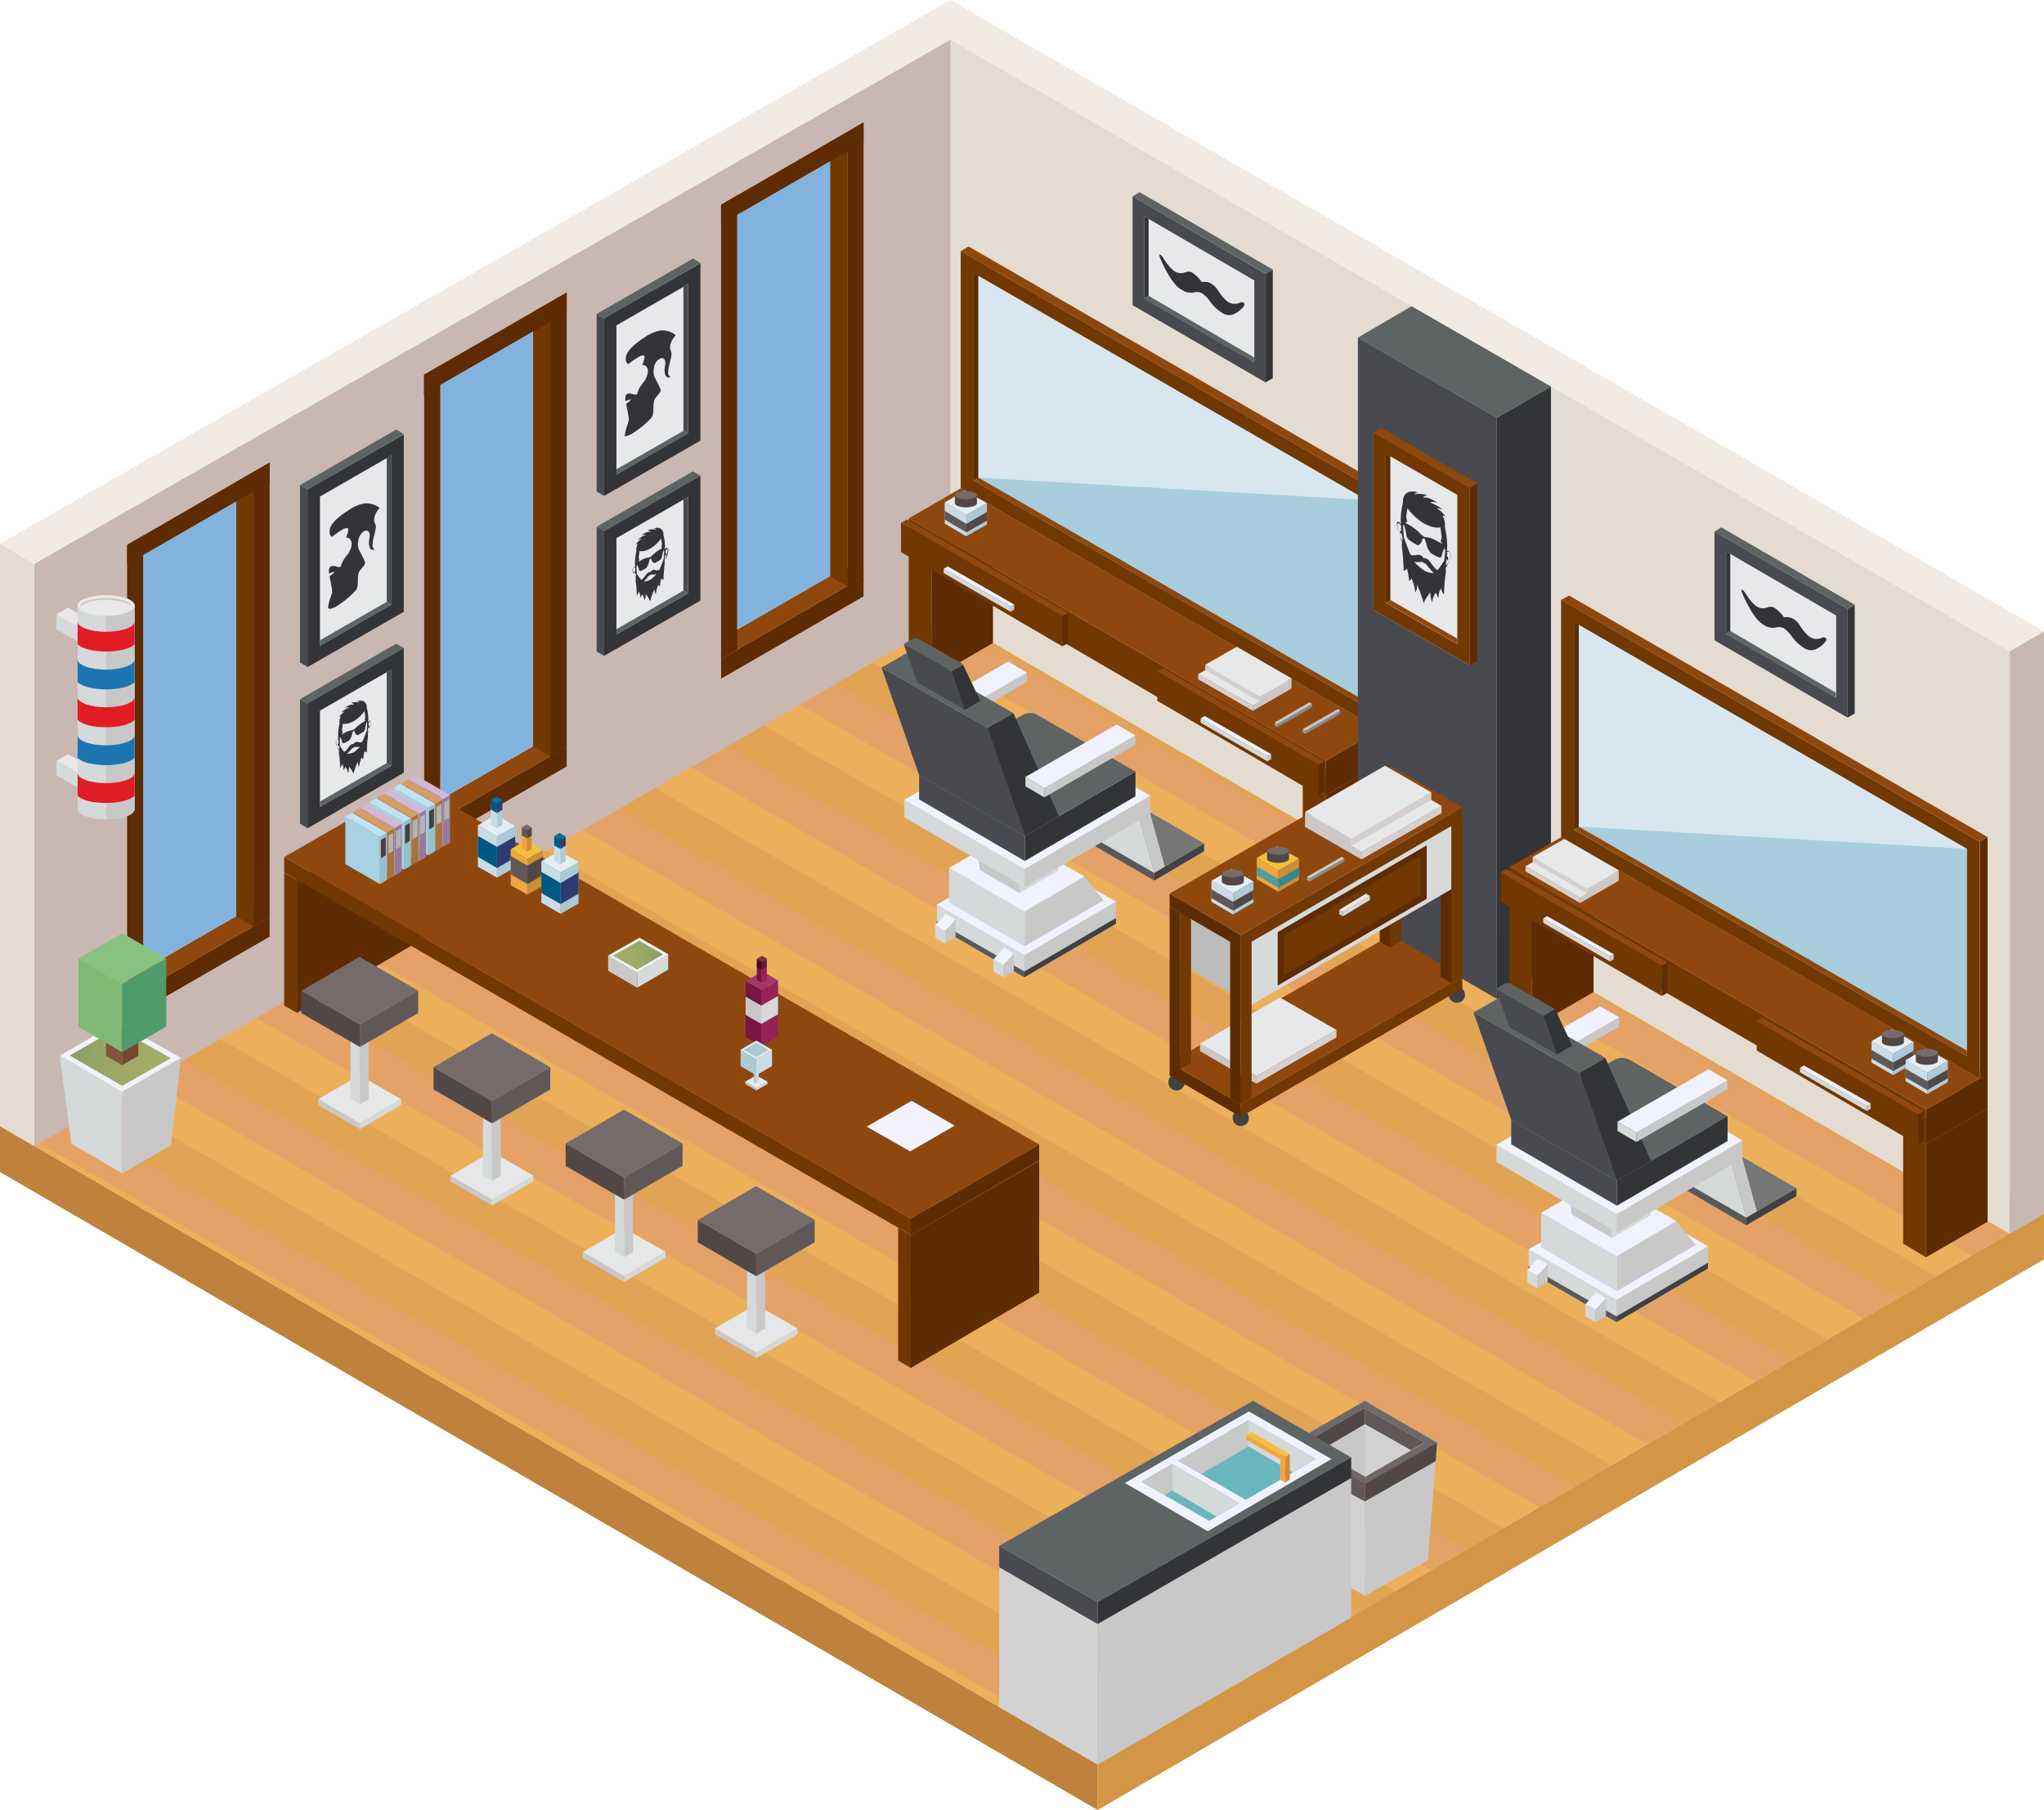 <?xml version="1.0" encoding="utf-8"?>
<!-- Generator: Adobe Illustrator 24.0.0, SVG Export Plug-In . SVG Version: 6.00 Build 0)  -->
<svg version="1.1" id="barberia1-2" xmlns="http://www.w3.org/2000/svg" xmlns:xlink="http://www.w3.org/1999/xlink" x="0px"
	 y="0px" viewBox="0 0 982.5 870.1" style="enable-background:new 0 0 982.5 870.1;" xml:space="preserve">
<style type="text/css">
	.st0{fill:#ECB05B;}
	.st1{fill:#D29646;}
	.st2{fill:#BE823C;}
	.st3{fill:#E1A454;}
	.st4{fill:#E4A267;}
	.st5{fill:#E4DCD1;}
	.st6{fill:#C9B8B1;}
	.st7{fill:#F1EBE4;}
	.st8{fill:#8E480E;}
	.st9{fill:#5E2B02;}
	.st10{fill:#713802;}
	.st11{fill:#84B2DE;}
	.st12{fill:#C8C8C8;}
	.st13{fill:#D2D2D2;}
	.st14{fill:#6F6868;}
	.st15{fill:#605858;}
	.st16{fill:#514747;}
	.st17{fill:#D6DADA;}
	.st18{fill:#EAE8E8;}
	.st19{fill:#C9C9C9;}
	.st20{fill:#D5D9D9;}
	.st21{fill:#E21C24;}
	.st22{fill:#1C75B1;}
	.st23{fill:none;}
	.st24{fill:#E7E8E9;}
	.st25{fill:#484A50;}
	.st26{fill:#5E6364;}
	.st27{fill:#323438;}
	.st28{fill:#F1F2FF;}
	.st29{fill:#68B7BC;}
	.st30{fill:#868787;}
	.st31{fill:#F4C040;}
	.st32{fill:#F0A540;}
	.st33{fill:#CD8E36;}
	.st34{fill:url(#SVGID_1_);}
	.st35{fill:#80553A;}
	.st36{fill:#74462E;}
	.st37{fill:#80BA75;}
	.st38{fill:#89C180;}
	.st39{fill:#4F9C6A;}
	.st40{fill:#A8CEDD;}
	.st41{fill:#D8E6EF;}
	.st42{fill:#58595B;}
	.st43{fill:#414042;}
	.st44{fill:#757677;}
	.st45{fill:#CADDE6;}
	.st46{fill:#E3EEF3;}
	.st47{fill:#ACC9D6;}
	.st48{fill:#766B6B;}
	.st49{fill:#E6E7E8;}
	.st50{fill:#96799E;}
	.st51{fill:#B89ABF;}
	.st52{fill:#D1B9D6;}
	.st53{fill:#B2B4B6;}
	.st54{fill:#A8723F;}
	.st55{fill:#BF8252;}
	.st56{fill:#D79D66;}
	.st57{fill:#92C1CF;}
	.st58{fill:#A8D1E1;}
	.st59{fill:#C0E3F4;}
	.st60{fill:#DE3C02;}
	.st61{fill:#A2366D;}
	.st62{fill:#005981;}
	.st63{fill:#007492;}
	.st64{fill:#2C3C73;}
	.st65{fill:#942356;}
	.st66{fill:#781544;}
	.st67{fill:#611F39;}
	.st68{fill:#772C48;}
	.st69{fill:#4D0026;}
	.st70{fill:#888A8D;}
	.st71{fill:#9C9EA1;}
	.st72{fill:#C6C8C9;}
	.st73{fill:#CDC7C7;}
	.st74{fill:#D5CFCF;}
	.st75{fill:#B1B1B1;}
	.st76{fill:#BCBCBC;}
	.st77{fill:#509B9B;}
	.st78{fill:#398592;}
	.st79{fill:#F2F3FF;}
	.st80{fill:url(#SVGID_2_);}
</style>
<g id="contenedorBarberia1">
	<polygon class="st0" points="527.6,848.1 982.5,583.3 454.9,279 0,541.3 	"/>
	<polygon class="st1" points="527.6,848.1 527.6,870.1 982.5,605.4 982.5,583.3 	"/>
	<polygon class="st2" points="0,541.3 0,563.4 527.6,870.1 527.6,848.1 	"/>
	<polygon class="st3" points="965.2,593.4 982.5,583.3 454.9,279 437.5,289 	"/>
	<polygon class="st4" points="947.9,603.5 965.3,593.4 437.6,289 420.1,299.1 	"/>
	<polygon class="st3" points="913.2,623.7 930.6,613.6 403,309.2 385.5,319.3 	"/>
	<polygon class="st4" points="896,633.8 913.3,623.7 385.6,319.3 368.2,329.4 	"/>
	<polygon class="st3" points="861.3,654 878.7,643.9 351,339.5 333.5,349.5 	"/>
	<polygon class="st4" points="843.9,664.1 861.3,654 333.7,349.5 316.3,359.6 	"/>
	<polygon class="st3" points="809.3,684.3 826.6,674.2 299,369.7 281.6,379.8 	"/>
	<polygon class="st4" points="792,694.4 809.3,684.3 281.7,379.8 264.2,389.9 	"/>
	<polygon class="st3" points="757.3,714.5 774.7,704.4 247.1,400 229.6,410.1 	"/>
	<polygon class="st4" points="740,724.6 757.3,714.5 229.7,410.1 212.3,420.1 	"/>
	<polygon class="st3" points="705.3,744.8 722.7,734.7 195.1,430.3 177.6,440.3 	"/>
	<polygon class="st4" points="688,754.9 705.4,744.8 177.8,440.4 160.3,450.4 	"/>
	<polygon class="st3" points="653.4,775.1 670.7,765 143.1,460.6 125.6,470.6 	"/>
	<polygon class="st4" points="636.1,785.2 653.4,775.1 125.8,470.7 108.3,480.7 	"/>
	<polygon class="st3" points="601.4,805.3 618.8,795.3 91.1,490.9 73.7,500.9 	"/>
	<polygon class="st4" points="584.1,815.4 601.4,805.3 73.8,500.9 56.4,511 	"/>
	<polygon class="st3" points="549.4,835.6 566.8,825.5 39.2,521.1 21.7,531.2 	"/>
	<polygon class="st4" points="532.1,845.7 549.5,835.6 21.9,531.2 4.4,541.3 	"/>
	<polygon class="st5" points="440.3,9.5 966.1,313 966.1,593.2 440.3,287.5 	"/>
	<polygon class="st6" points="966.1,313 982.5,303.5 982.5,583.6 966.1,593.2 	"/>
	<polygon class="st7" points="440.3,9.5 456.8,0 982.5,303.5 966.1,313 	"/>
	<polygon class="st6" points="456.8,19.1 16.5,271 16.5,551 456.8,297 	"/>
	<polygon class="st5" points="16.5,271 0,261.4 0,541.4 16.5,551 	"/>
	<polygon class="st7" points="456.8,19.1 440.3,9.5 0,261.4 16.5,271 	"/>
	<polygon class="st7" points="346.6,295.6 388.7,271.4 415.1,286.7 346.6,326.3 	"/>
	<polygon class="st6" points="415.1,58.9 415.1,286.7 388.7,271.4 388.7,74.2 	"/>
	<polygon class="st8" points="346.6,307.1 346.6,316.8 415.1,277.2 406.8,272.4 	"/>
	<polygon class="st9" points="346.6,316.8 346.6,326.3 415.1,286.7 415.1,277.2 	"/>
	<polygon class="st10" points="407.3,63.5 407.3,281.8 399,277 399,68.2 	"/>
	<polygon class="st9" points="407.3,63.5 407.3,281.8 415.1,277.2 415.1,58.9 	"/>
	<polygon class="st9" points="346.6,98.4 346.6,107.8 415.1,68.3 415.1,58.8 	"/>
	<polygon class="st9" points="346.6,98.4 346.6,316.8 354.4,312.2 354.4,93.9 	"/>
	<polygon class="st11" points="354.4,302.6 399,276.9 399,77.6 354.4,103.3 	"/>
	<polygon class="st7" points="203.8,377.4 246,353.2 272.4,368.5 203.8,408 	"/>
	<polygon class="st6" points="272.4,140.7 272.4,368.5 246,353.2 246,155.9 	"/>
	<polygon class="st8" points="203.9,388.9 203.8,398.5 272.4,359 264.1,354.2 	"/>
	<polygon class="st9" points="203.8,398.5 203.8,408 272.4,368.5 272.4,359 	"/>
	<polygon class="st10" points="264.5,145.2 264.5,363.6 256.2,358.7 256.2,150 	"/>
	<polygon class="st9" points="264.5,145.2 264.5,363.6 272.4,359 272.4,140.7 	"/>
	<polygon class="st9" points="203.8,180.1 203.8,189.6 272.4,150.1 272.4,140.6 	"/>
	<polygon class="st9" points="203.9,180.2 203.9,398.5 211.7,394 211.7,175.7 	"/>
	<polygon class="st11" points="211.7,384.4 256.2,358.7 256.2,159.4 211.7,185.1 	"/>
	<polygon class="st7" points="61.1,459.2 103.2,434.9 129.6,450.3 61.1,489.8 	"/>
	<polygon class="st6" points="129.6,222.4 129.6,450.3 103.2,434.9 103.2,237.7 	"/>
	<polygon class="st8" points="61.1,470.7 61.1,480.3 129.6,440.8 121.3,435.9 	"/>
	<polygon class="st9" points="61.1,480.3 61.1,489.8 129.6,450.3 129.6,440.8 	"/>
	<polygon class="st10" points="121.8,227 121.8,445.3 113.5,440.5 113.5,231.7 	"/>
	<polygon class="st9" points="121.8,227 121.8,445.3 129.6,440.8 129.6,222.4 	"/>
	<polygon class="st9" points="61.1,261.9 61.1,271.4 129.6,231.8 129.6,222.3 	"/>
	<polygon class="st9" points="61.1,262 61.1,480.3 68.9,475.7 68.9,257.5 	"/>
	<polygon class="st11" points="68.9,466.2 113.4,440.4 113.4,241.2 68.9,266.8 	"/>
	<polygon class="st12" points="656.2,713.3 656.2,767.2 686.4,749.9 690.8,693.4 	"/>
	<polygon class="st12" points="690.8,693.4 656.2,713.3 621.4,693.3 656,673.4 	"/>
	<polygon class="st13" points="656.2,713.3 656.2,767.2 627.3,750.6 621.4,693.3 	"/>
	<path class="st14" d="M656,673.4l-34.6,19.9l34.8,20.1l34.6-19.9L656,673.4z M627.5,693.3l28.5-16.4l28.7,16.6l-28.5,16.4
		L627.5,693.3z"/>
	<polygon class="st13" points="656,676.9 656.2,709.9 684.7,693.4 	"/>
	<polygon class="st15" points="621.4,693.3 656.2,713.3 656,721.8 622.5,703.2 	"/>
	<polygon class="st16" points="656,721.8 690.1,702.4 690.8,693.4 656.2,713.3 	"/>
	<polygon class="st16" points="627.5,693.3 634.5,697.3 656.1,684.6 656,676.9 	"/>
	<polygon class="st15" points="656.1,684.6 678.2,697.1 684.7,693.4 656,676.9 	"/>
	<polygon class="st17" points="53.4,310.6 53.4,317.6 27.1,302.4 27.1,295.4 	"/>
	<polygon class="st18" points="27.1,295.4 53.4,310.6 59,307.3 32.7,292.1 	"/>
	<polygon class="st19" points="53.4,310.6 53.4,317.6 59,314.4 59,307.3 	"/>
	<polygon class="st17" points="53.4,380.9 53.4,388 27.1,372.7 27.1,365.7 	"/>
	<polygon class="st18" points="27.1,365.7 53.4,380.9 59,377.6 32.7,362.5 	"/>
	<polygon class="st19" points="53.4,380.9 53.4,388 59,384.6 59,377.6 	"/>
	<path class="st20" d="M37.3,291.1V389c0,2.7,6.2,4.9,13.7,4.9s13.7-2.2,13.7-4.9v-97.9H37.3z"/>
	<path class="st12" d="M51,393.9c7.6,0,13.7-2.2,13.7-4.9v-97.9H51V393.9z"/>
	<path class="st18" d="M64.7,291.1c0,2.7-6.2,4.9-13.7,4.9s-13.7-2.2-13.7-4.9s6.2-4.9,13.7-4.9S64.7,288.4,64.7,291.1z"/>
	<path class="st21" d="M51,313.2c6.5,0,11.9-1.5,13.7-3.5v-10.9c0,2.7-6.2,4.9-13.7,4.9s-13.7-2.2-13.7-4.9v10.9
		C39.1,311.7,44.5,313.2,51,313.2z"/>
	<path class="st22" d="M51,331.4c6.5,0,11.9-1.5,13.7-3.5V317c0,2.7-6.2,4.9-13.7,4.9s-13.7-2.2-13.7-4.9v10.9
		C39.1,329.9,44.5,331.4,51,331.4z"/>
	<path class="st21" d="M51,349.6c6.5,0,11.9-1.5,13.7-3.5v-11c0,2.7-6.2,4.9-13.7,4.9s-13.7-2.2-13.7-4.9V346
		C39.1,348.1,44.5,349.6,51,349.6z"/>
	<path class="st22" d="M51,367.8c6.5,0,11.9-1.5,13.7-3.5v-10.9c0,2.7-6.2,4.9-13.7,4.9s-13.7-2.2-13.7-4.9v10.9
		C39.1,366.4,44.5,367.8,51,367.8z"/>
	<path class="st21" d="M51,386c6.5,0,11.9-1.5,13.7-3.5v-10.9c0,2.7-6.2,4.9-13.7,4.9s-13.7-2.2-13.7-4.9v10.9
		C39.1,384.6,44.5,386,51,386z"/>
	<path class="st18" d="M51,286.1c-7.6,0-13.7,2.2-13.7,4.9S43.5,296,51,296s13.7-2.2,13.7-4.9S58.6,286.1,51,286.1z M60.2,293.4
		c-3,1-6.1,1.4-9.2,1.4c-3.1,0-6.3-0.4-9.2-1.4c-2.2-0.8-3.1-1.7-3.1-2.3s1-1.5,3.1-2.3c3-1,6.1-1.4,9.2-1.3
		c3.1-0.1,6.2,0.4,9.2,1.4c2.2,0.8,3.1,1.7,3.1,2.3S62.4,292.6,60.2,293.4L60.2,293.4z"/>
	<path class="st23" d="M41.7,293.4c3,1,6.1,1.4,9.3,1.4c3.1,0,6.3-0.4,9.2-1.4c1.2-0.3,2.2-1,3-1.9c-0.8-0.9-1.8-1.5-3-1.9
		c-3-1-6.1-1.4-9.2-1.3c-3.1,0-6.2,0.4-9.2,1.4c-1.2,0.3-2.2,1-3,1.9C39.6,292.4,40.6,293,41.7,293.4z"/>
	<path class="st12" d="M41.7,289.7c3-1,6.1-1.4,9.3-1.4c3.1,0,6.3,0.4,9.2,1.4c1.2,0.3,2.2,1,3,1.9c0.1-0.1,0.1-0.2,0.1-0.4
		c0-0.5-1-1.5-3.1-2.3c-3-1-6.1-1.4-9.2-1.4c-3.1,0-6.2,0.4-9.2,1.4c-2.2,0.8-3.1,1.7-3.1,2.3c0,0.1,0,0.3,0.1,0.4
		C39.6,290.6,40.6,290,41.7,289.7z"/>
	<polygon class="st24" points="336.7,126.4 290.4,153 290.4,238.4 336.7,211.7 	"/>
	<polygon class="st25" points="286.8,150.9 290.4,153 290.4,238.4 286.8,236.3 	"/>
	<polygon class="st26" points="286.8,150.9 290.4,153 336.7,126.4 333.1,124.3 	"/>
	<path class="st27" d="M290.4,153v85.4l46.3-26.6v-85.3L290.4,153z M330.7,208.3l-34.4,19.8v-71.7l34.4-19.8V208.3z"/>
	<polygon class="st26" points="296.3,225.6 296.3,228.2 330.7,208.4 328.5,207.1 	"/>
	<polygon class="st25" points="328.5,137.9 330.7,136.6 330.7,208.4 328.5,207.1 	"/>
	<path class="st27" d="M300.3,209.4c0.2-1.8,0.7-3.5,1.3-5.2l0.6-1.9c0.4-1.4-1.1-6.9-1.2-8c0-0.1,0-0.2,0.1-0.3l0.6-0.4l0.2-0.1
		c0.5-0.4,0.9-0.9,1.4-1.4l0.1-0.1h-0.3c-0.8,0.1-1.5,0.4-2.1,0.7c-0.3,0.1-0.3,0.1-0.4-0.1c-0.1-0.8,0-1.7,0.2-2.5
		c0.1-0.3,0.3-0.6,0.6-0.7c1.5-0.7,2.6,0.2,3.9,0.3c0.3,0,0.6-0.1,0.9-0.1c0.3-1.4,0.9-2.7,1.7-3.9c0.3-0.5,0.6-0.9,1-1.4
		c0.1-0.2,0.3-0.4,0.5-0.6c0.2-0.2,2.7-3.9,1.9-6.3s-2.5-1.9-2.6-1.9c0.1-0.3,2-4.4,0.6-4.7c-0.9,0.1-1.7,0.4-2.5,0.9
		c-1.7,1-3.4,2.2-4.9,3.4c-0.1,0.1-0.4-0.6-0.5-0.6c-0.4-0.5-0.6-1.1-0.6-1.7c-0.4-3.8,4.7-7.6,7.2-9.4c0.9-0.6,1.9-1.2,2.8-1.9
		c3.1-1.8,6.3-3,8.8-2.6c1.8,0.3,4.1,1,5.2,2.3c-0.4,0.3-0.7,0.7-0.9,1.1c-1.5,1.9-2.2,4.5-1.6,6c0.3,0.5,0.4,1.1,0.5,1.7
		c0,0.5-0.1,1.1-0.2,1.6c-0.4,2.3-1.4,4.9-1.4,7.1c-0.2,0.8,0.1,1.6,0.6,2.2c0.2,0.1,0.4,0.2,0.6,0.3l-0.6,0.2
		c-0.9,0.2-1.8-0.3-2-1.2c-0.3-1-0.5-2.1-0.3-3.1c0.1-0.8,0.2-1.5,0.3-2.3c0.2-1.7-0.7-2.9-2-2.6c-0.3,0.1-0.5,0.2-0.8,0.3
		c-0.6,0.4-1.2,0.9-1.6,1.5c-0.6,0.9-1,2-1.1,3.1c-0.2,1.2-0.2,2.5,0.1,3.7c1.2,2.2,2.3,4.4,3.2,6.6c0.2,1.4-2.6,3.4-3.1,5
		c-1,3.3,0.5,6.6-1.9,9c-2.6,2.7-5.6,5.1-8.8,7.1c-1,0.6-2.1,1-3.2,1.2c-0.1,0-0.2,0-0.3-0.1C300.3,209.6,300.3,209.5,300.3,209.4z"
		/>
	<polygon class="st24" points="194.1,208.7 147.8,235.3 147.8,320.6 194.1,294 	"/>
	<polygon class="st25" points="144.2,233.2 147.8,235.3 147.8,320.6 144.2,318.5 	"/>
	<polygon class="st26" points="144.2,233.2 147.8,235.3 194.1,208.7 190.5,206.5 	"/>
	<path class="st27" d="M147.8,235.3v85.4l46.3-26.6v-85.3L147.8,235.3z M188.2,290.6l-34.4,19.8v-71.7l34.4-19.8L188.2,290.6z"/>
	<polygon class="st26" points="153.8,307.8 153.8,310.4 188.2,290.6 185.9,289.3 	"/>
	<polygon class="st25" points="185.9,220.2 188.2,218.9 188.2,290.6 185.9,289.3 	"/>
	<path class="st27" d="M157.7,292.1c0.2-1.8,0.6-3.5,1.3-5.2l0.6-1.8c0.4-1.4-1.1-6.9-1.2-8c0-0.1,0.1-0.2,0.1-0.2l0.6-0.4l0.3-0.1
		c0.4-0.3,0.9-1,1.4-1.4l0.1-0.1h-0.2c-0.8,0.1-1.5,0.4-2.2,0.7c-0.2,0.1-0.3,0.1-0.4-0.1c-0.1-0.8,0-1.7,0.3-2.5
		c0.1-0.3,0.3-0.6,0.6-0.7c1.5-0.7,2.6,0.2,3.9,0.3c0.3,0,0.6-0.1,0.9-0.1c0.3-1.4,0.9-2.7,1.7-3.9c0.3-0.5,0.6-0.9,1-1.4
		c0.2-0.2,0.3-0.4,0.5-0.5s2.7-3.9,1.9-6.3s-2.5-1.9-2.6-1.9c0.1-0.2,2-4.4,0.6-4.7c-0.9,0.1-1.8,0.4-2.5,0.9
		c-1.7,1-3.3,2.2-4.9,3.4c-0.1,0.1-0.4-0.5-0.5-0.5c-0.4-0.5-0.6-1.1-0.6-1.7c-0.4-3.8,4.7-7.6,7.3-9.4c0.9-0.6,1.9-1.2,2.8-1.9
		c3.1-1.8,6.3-3,8.8-2.6c1.8,0.3,4.1,1,5.2,2.3c-0.4,0.3-0.7,0.6-0.9,1c-1.5,1.8-2.1,4.5-1.5,6c0.3,0.5,0.4,1.1,0.6,1.7
		c0,0.5-0.1,1.1-0.2,1.6c-0.4,2.3-1.4,4.9-1.4,7.1c-0.2,0.8,0.1,1.6,0.6,2.2c0.2,0.1,0.4,0.2,0.6,0.2l-0.6,0.2
		c-0.9,0.2-1.8-0.3-2-1.2c-0.3-1-0.5-2.1-0.3-3.1c0.1-0.8,0.2-1.5,0.3-2.3c0.2-1.7-0.7-2.9-2-2.6c-0.3,0.1-0.5,0.2-0.8,0.3
		c-0.7,0.4-1.2,1-1.6,1.6c-0.6,0.9-1,2-1.1,3.1c-0.3,1.2-0.2,2.5,0.1,3.7c1.2,2.2,2.3,4.4,3.2,6.6c0.2,1.4-2.6,3.4-3.1,5
		c-1,3.3,0.6,6.6-1.9,9c-2.6,2.7-5.6,5.1-8.8,7.1c-1,0.6-2.1,1-3.2,1.2c-0.1,0-0.2,0-0.3-0.1C157.7,292.3,157.7,292.3,157.7,292.1z"
		/>
	<polygon class="st13" points="527.6,780.7 527.6,848.3 480.3,820.6 480.3,753.4 	"/>
	<polygon class="st18" points="480.3,753.4 527.6,780.7 649.5,710.5 602.3,683 	"/>
	<polygon class="st12" points="527.6,780.7 527.6,848.3 649.5,777.6 649.5,710.5 	"/>
	<polygon class="st25" points="527.6,770.1 527.6,780.7 480.3,753.4 480.3,743.1 	"/>
	<polygon class="st26" points="480.3,743.1 527.6,770.1 649.5,700.6 602.3,673.4 	"/>
	<polygon class="st27" points="527.6,770.1 527.6,780.7 649.5,710.5 649.5,700.6 	"/>
	<polygon class="st28" points="540.7,712.9 580.5,736.1 640,701.4 600.3,678.5 	"/>
	<polygon class="st29" points="566.3,702.2 600.1,682.7 632.5,701.4 598.8,721 	"/>
	<polygon class="st12" points="600.1,682.7 600.1,695.3 577.4,708.6 566.3,702.2 	"/>
	<polygon class="st20" points="600.1,682.7 600.1,695.3 621.5,707.8 632.5,701.4 	"/>
	<polygon class="st29" points="548.6,712.3 563.4,703.8 595.8,722.6 581.2,731.1 	"/>
	<polygon class="st12" points="563.4,703.8 563.4,716.5 559.8,718.7 548.6,712.3 	"/>
	<polygon class="st20" points="563.4,703.8 563.4,716.5 584.7,729 595.8,722.6 	"/>
	<polygon class="st30" points="615.5,699.2 615.5,701.6 617.9,700.2 617.9,697.8 	"/>
	<polygon class="st31" points="617.9,697.8 615.5,699.2 599.2,689.8 601.6,688.4 	"/>
	<polygon class="st32" points="615.5,699.2 615.5,701.6 599.2,692.2 599.2,689.8 	"/>
	<polygon class="st33" points="617.7,700.4 617.7,712.7 620,711.3 620,699 	"/>
	<polygon class="st31" points="620,699 617.7,700.4 615.4,699.1 617.8,697.8 	"/>
	<polygon class="st32" points="617.7,700.4 617.7,712.7 615.4,711.3 615.4,699.1 	"/>
	<polygon class="st20" points="58.8,524.9 58.8,564.1 34.3,549.8 28.7,507.4 	"/>
	
		<linearGradient id="SVGID_1_" gradientUnits="userSpaceOnUse" x1="-2507.18" y1="975.931" x2="-2560.16" y2="1001.751" gradientTransform="matrix(1 0 0 -1 2585.29 1494)">
		<stop  offset="0" style="stop-color:#A4AC66"/>
		<stop  offset="0.29" style="stop-color:#A0AA67"/>
		<stop  offset="0.6" style="stop-color:#93A369"/>
		<stop  offset="0.92" style="stop-color:#7E986C"/>
		<stop  offset="1" style="stop-color:#77956D"/>
	</linearGradient>
	<polygon class="st34" points="28.7,507.4 58.8,524.9 87,508.5 56.6,491.3 	"/>
	<polygon class="st12" points="58.8,524.9 58.8,564.1 82.2,550.5 87,508.5 	"/>
	<path class="st28" d="M56.6,491.3l-27.9,16.1l30,17.5L87,508.5L56.6,491.3z M58.7,522l-25.2-14.6l23-13.2l25.6,14.5L58.7,522z"/>
	<polygon class="st35" points="58.7,493.2 58.7,512 51,507.6 51,488.8 	"/>
	<polygon class="st36" points="58.7,493.2 58.7,512 66.5,507.5 66.5,488.7 	"/>
	<polygon class="st37" points="58.7,473 58.7,505.8 37.7,493.6 37.7,460.8 	"/>
	<polygon class="st38" points="37.7,460.8 58.7,473 79.9,460.8 58.8,448.6 	"/>
	<polygon class="st39" points="58.7,473 58.7,505.8 79.9,493.5 79.9,460.8 	"/>
	<polygon class="st10" points="626.2,375.8 637.3,382.2 637.2,436.7 626.2,430.1 	"/>
	<polygon class="st9" points="637.3,382.2 666.8,365 666.8,419.5 637.2,436.7 	"/>
	<polygon class="st8" points="626.2,375.8 656,358.7 666.8,365 637.3,382.2 	"/>
	<polygon class="st10" points="436.8,265.4 447.8,271.8 447.7,326.3 436.8,319.6 	"/>
	<polygon class="st9" points="447.8,271.8 477.3,254.6 477.3,309.1 447.7,326.3 	"/>
	<polygon class="st8" points="436.8,265.4 466.5,248.2 477.3,254.6 447.8,271.8 	"/>
	<polygon class="st10" points="436.8,249.2 637.3,365.7 637.2,382.2 436.8,265.4 	"/>
	<polygon class="st9" points="637.3,365.7 666.8,348.5 666.8,365 637.2,382.2 	"/>
	<polygon class="st8" points="436.8,249.2 466.5,232 666.8,348.5 637.3,365.7 	"/>
	<polygon class="st40" points="461.8,120.7 663,236.8 663,350.7 461.8,234.6 	"/>
	<polygon class="st9" points="666.8,234.6 663,236.8 663,350.7 666.8,348.5 	"/>
	<polygon class="st8" points="666.8,234.6 663,236.8 461.8,120.7 465.6,118.5 	"/>
	<path class="st10" d="M461.8,120.7v113.9L663,350.7V236.8L461.8,120.7z M468,131.4l188.9,109V340L468,231V131.4z"/>
	<polygon class="st8" points="656.9,337.4 656.9,340 468,231 470.3,229.6 	"/>
	<polygon class="st9" points="470.3,132.6 468,131.4 468,231 470.3,229.6 	"/>
	<polygon class="st41" points="470.3,132.6 656.9,240.4 470.3,229.6 	"/>
	<polygon class="st27" points="719.5,200.8 719.5,480.2 745.5,465 745.5,185.8 	"/>
	<polygon class="st26" points="745.5,185.8 719.5,200.8 652.7,162.3 678.5,147.2 	"/>
	<polygon class="st25" points="719.5,200.8 719.5,480.2 652.7,441.4 652.7,162.3 	"/>
	<polygon class="st24" points="660.2,207.8 706.5,234.4 706.5,319.8 660.2,293.2 	"/>
	<polygon class="st9" points="710.1,232.4 706.5,234.4 706.5,319.8 710.1,317.7 	"/>
	<polygon class="st8" points="710.1,232.4 706.5,234.4 660.2,207.8 663.8,205.7 	"/>
	<path class="st10" d="M660.2,207.8v85.4l46.3,26.6v-85.4L660.2,207.8z M666.1,218.1l34.4,19.8v71.7l-34.4-19.8V218.1z"/>
	<polygon class="st8" points="700.5,307 700.5,309.5 666.1,289.7 668.3,288.4 	"/>
	<polygon class="st9" points="668.3,219.3 666.1,218.1 666.1,289.7 668.3,288.4 	"/>
	<path class="st27" d="M697.4,266.4c-0.1-0.6-0.5-1.1-1-1.4c-0.3-0.1-0.6-0.2-0.9-0.1c0.5-3.8-0.5-9.5-1-11.7
		c0.2-1.9-0.2-3.7-1.1-5.4c0.5,0.1,1.1,0.3,1.5,0.6c-1.1-1.6-2.5-3-4.2-4c0.5-0.4,2.5,0.6,2.6,0.6c-0.8-0.8-1.8-1.5-2.8-2
		c-0.9-0.6-2-1-3-1.4c0.7-0.8,3.1,0.1,3.3,0.1c-0.5-0.4-1-0.7-1.6-1.1c-3.4-2-5-1.4-5.1-1.4c0.2-0.9,2-1.2,2-1.2
		c-3.9-1.1-6.2-0.4-6.3-0.4c0.5-0.8,1.8-0.9,1.8-0.9c-6.2-1.9-7.1,2.8-7.1,2.9c-0.1,0.6-0.2,1.2-0.1,1.8c-0.9,3.5-1.3,7.1-1,10.6
		c-0.3-0.4-0.7-0.8-1-1.1c-0.4-0.2-0.7-0.1-0.9,0.3c0,0.1-0.1,0.3-0.1,0.4c0,0.3,0,0.5,0.1,0.8c0.1,0.4,0.1,0.8,0.2,1.2
		c0.1,0.4,0.2,0.9,0.3,1.3c0.1,0.4,0.3,1,0.5,1.5s0.4,1,0.5,1.6c0.2,0.9,0.5,1.7,0.9,2.5c0,0.6,0,1.1-0.1,1.7
		c0.5,4,0.8,8.1,0.9,12.1c0.7,0,1.4-0.5,1.5-1.2c0.6,2,1,4,1.1,6.1c0.5-0.2,1-0.6,1.2-1.2c0.9,2.2,1.6,4.5,1.8,6.9
		c0.6-1.2,1-2.5,0.9-3.8c0.2,0.4,3.1,7.5,3.1,9.1c0.1-1.5,3.1-5.2,3.2-5.5c0,1.7,0.3,3.3,0.9,4.9c0.1-1.7,0.8-3.4,1.8-4.7
		c0.3,0.9,0.7,1.8,1.2,2.6c0-1.6,0.4-3.3,1.2-4.7c0.2,1.1,0.8,2.1,1.5,3c0-3.6,0.4-7.3,0.9-10.9c-0.1-0.6-0.1-1.3-0.1-2
		c0.4-0.4,0.7-0.9,0.9-1.4c0.1-0.4,0.3-0.7,0.5-1c0.2-0.3,0.3-0.6,0.5-1c0.1-0.3,0.2-0.6,0.3-0.9c0.1-0.3,0.2-0.7,0.2-1
		c0-0.2,0.1-0.5,0.1-0.7C697.4,266.8,697.4,266.6,697.4,266.4z M676.4,250.8l-0.5-2.3l0.6-4.2c2.2,2.9,4.8,5.4,7.9,7.3
		c5.1,2.8,7.8,1.9,8,1.9l0.6,4.9l-0.5,1.8l0.7,1.3c-0.5-0.4-1.1-0.7-1.7-1c-1.8-1.1-4.3-2.3-6.1-2.2c-0.4-0.1-0.8-0.2-1.1-0.4
		c-0.4-0.3-0.7-0.6-1.1-0.9c-1.8-1.9-3.8-3.5-6.1-4.8c-0.5-0.3-1.1-0.6-1.7-0.9L676.4,250.8z M673.4,258.8c-0.3-0.7-0.5-1.5-0.8-2.1
		c-0.1-0.3-0.2-0.5-0.3-0.8c-0.1-0.3-0.1-0.6-0.2-0.9c-0.2-0.8-0.3-1.7-0.4-2.5c-0.1-0.6,0-1.2,0.6-1l0.1,0.1
		c0.1,0.1,0.3,0.2,0.4,0.3c0.3,0.3,0.6,0.6,0.7,1c0,0.2,0,0.4,0.1,0.6c0,0.2,0,0.4,0.1,0.6c-0.1-0.3-0.3-0.5-0.5-0.7
		c0.1,0.5,0.3,1.1,0.6,1.5l-0.2,0.1l0,0c-0.2,0-0.6,0-0.6,0.3c0,0.4,0,0.8,0.1,1.2c0,0,0,0.1,0.1,0.1c0.1,0,0.1-0.1,0.1-0.1
		s0.2-0.2,0.3-0.2s0.1,0.1,0.1,0.1c0,0.4,0.1,0.8,0.2,1.2c0.1,0.2,0.1,0.4,0.2,0.5v1.9C673.7,259.6,673.5,259.2,673.4,258.8z
		 M684.5,274.2c-1.8-1.2-3.4-2.6-4.8-4.2c1.1,0.3,2.3,0.3,3.4,0.1c0.2-0.1,0.5,0,0.7,0.1c0.2,0.1,0.3,0.2,0.5,0.3l0.1,0.1l0.4,0.2
		l0.4,0.2c0.3,0.2,0.6,0.4,0.7,0.7c1,1.4,2.1,2.6,3.3,3.8C687.6,275.5,685.9,275.1,684.5,274.2L684.5,274.2z M694.2,269.5
		c-0.9,1.5-1.9,3-3,4.4c-0.2,0.1-0.4,0.1-0.6,0c-1-0.6-2.5-3-3.6-4.3c-0.3-0.4-0.7-0.7-1.1-0.9c-0.4-0.3-1-0.4-1.5-0.3
		c-0.4-0.6-0.9-1.1-1.5-1.4c-0.3-0.2-0.7-0.3-1-0.3c-1.1,0-2.7,0.6-3.6,0.1c-0.2-0.1-0.4-0.4-0.5-0.6c-0.7-1.5-2.9-7.5-3-7.9
		l-0.4-5.2l0.4-1l0.1,0.2c0.5,1.6,0.9,3.2,1.1,4.8c0.1,0.9,0.5,1.7,1.1,2.3c1,0.8,2.1,1.5,3.3,2.2l0.5,0.3c1.8,0.9,2.7-2.3,2.8-2.5
		c0.1-0.3,0.3-0.6,0.6-0.7c0.1,0,0.1,0,0.2,0.1c0.1,0.1,0.2,0.1,0.2,0.2c0.3,0.4,0.5,0.9,0.6,1.4c0.1,0.3,0.9,4.4,2.8,5.7l0.5,0.3
		c1,0.6,2.1,1.2,3.3,1.6c0.1,0,0.8,0.4,1.2-1c0.2-1.2,0.6-2.4,1.2-3.5h0.1l0.3,1.4L694.2,269.5z M697.3,267.1
		c-0.1,0.7-0.2,1.3-0.4,2c-0.1,0.2-0.1,0.4-0.2,0.6c-0.1,0.2-0.2,0.3-0.3,0.5c-0.3,0.4-0.6,0.8-0.8,1.2c-0.1,0.2-0.3,0.4-0.5,0.5
		v-1.8c0.1-0.1,0.1-0.2,0.1-0.3c0.1-0.3,0.2-0.6,0.2-0.9c0,0,0-0.1,0.1-0.1c0.1,0.1,0.2,0.3,0.3,0.4c0,0.1,0.1,0.2,0.1,0.2h0.1
		c0.1-0.4,0.1-0.7,0.1-1.1c0-0.3-0.4-0.8-0.6-1v-0.1c-0.1-0.1-0.1-0.1-0.1-0.2V267c0.2-0.3,0.5-0.8,0.5-0.9s-0.3,0.1-0.5,0.2
		c0-0.2,0-0.4,0.1-0.5c0.1-0.2,0.1-0.4,0.1-0.5c0.2-0.1,0.5-0.1,0.7-0.1c0.2,0,0.3,0.1,0.4,0.1c0.1,0,0.1,0.1,0.1,0.1
		C697.2,265.9,697.4,266.5,697.3,267.1L697.3,267.1z"/>
	<polygon class="st10" points="914.8,543.6 925.8,550 925.8,604.4 914.8,597.8 	"/>
	<polygon class="st9" points="925.8,550 955.4,532.8 955.4,587.3 925.8,604.4 	"/>
	<polygon class="st8" points="914.8,543.6 944.5,526.4 955.4,532.8 925.8,550 	"/>
	<polygon class="st10" points="725.4,433.1 736.3,439.5 736.3,494.1 725.4,487.4 	"/>
	<polygon class="st9" points="736.3,439.5 766,422.4 766,476.9 736.3,494.1 	"/>
	<polygon class="st8" points="725.4,433.1 755,416 766,422.4 736.3,439.5 	"/>
	<polygon class="st10" points="725.4,416.9 925.8,533.4 925.8,550 725.4,433.2 	"/>
	<polygon class="st9" points="925.8,533.4 955.4,516.2 955.4,532.8 925.8,550 	"/>
	<polygon class="st8" points="725.4,416.9 755,399.8 955.4,516.2 925.8,533.4 	"/>
	<polygon class="st40" points="750.4,288.4 951.7,404.6 951.7,518.5 750.4,402.3 	"/>
	<polygon class="st9" points="955.4,402.4 951.7,404.6 951.7,518.5 955.4,516.2 	"/>
	<polygon class="st8" points="955.4,402.4 951.7,404.6 750.4,288.4 754.2,286.3 	"/>
	<path class="st10" d="M750.4,288.4v113.9l201.2,116.2V404.6L750.4,288.4z M756.6,299.1l188.9,109v99.7l-188.9-109L756.6,299.1z"/>
	<polygon class="st8" points="945.5,505.1 945.5,507.8 756.6,398.7 758.9,397.4 	"/>
	<polygon class="st9" points="758.9,300.4 756.6,299.1 756.6,398.7 758.9,397.4 	"/>
	<polygon class="st41" points="758.9,300.4 945.5,408.1 758.9,397.4 	"/>
	<polygon class="st24" points="336.7,228.7 290.4,255.3 290.4,315.3 336.7,288.6 	"/>
	<polygon class="st25" points="286.8,253.2 290.4,255.3 290.4,315.3 286.8,313.2 	"/>
	<polygon class="st26" points="286.8,253.2 290.4,255.3 336.7,228.7 333.1,226.6 	"/>
	<path class="st27" d="M290.4,255.3v60l46.3-26.6v-60L290.4,255.3z M330.7,285.2l-34.4,19.8v-46.3l34.4-19.8V285.2z"/>
	<polygon class="st26" points="296.3,302.5 296.3,305 330.7,285.2 328.5,283.9 	"/>
	<polygon class="st25" points="328.5,240.2 330.7,238.9 330.7,285.2 328.5,283.9 	"/>
	<path class="st27" d="M304,273.8c0,0.2,0,0.3,0.1,0.5c0.1,0.2,0.1,0.4,0.1,0.7s0.1,0.4,0.2,0.6c0.1,0.2,0.2,0.4,0.3,0.6
		c0.1,0.2,0.3,0.4,0.4,0.7c0.1,0.3,0.3,0.7,0.5,0.9c0,0.5,0,0.9-0.1,1.4c0.4,2.4,0.6,4.7,0.6,7.1c0.5-0.6,0.8-1.3,1-2
		c0.5,1,0.7,2.1,0.7,3.1c0.3-0.5,0.6-1.1,0.8-1.7c0.7,0.9,1.2,2,1.2,3.1c0.4-1,0.6-2.1,0.6-3.2c0.1,0.1,2,2.6,2.1,3.6
		c0.5-2.1,1.2-4.1,2.1-6c0,0.9,0.2,1.8,0.6,2.5c0.2-1.6,0.6-3.1,1.2-4.6c0.2,0.4,0.4,0.6,0.8,0.8c0.1-1.4,0.3-2.7,0.7-4
		c0.1,0.5,0.5,0.8,1,0.8c0.1-2.6,0.3-5.3,0.6-7.9c-0.1-0.4-0.1-0.7-0.1-1.1c0.3-0.5,0.4-1,0.6-1.6c0.1-0.3,0.2-0.7,0.3-1
		c0.1-0.3,0.2-0.7,0.3-1c0.1-0.3,0.2-0.6,0.2-0.9c0.1-0.3,0.1-0.5,0.1-0.8c0-0.2,0.1-0.4,0.1-0.5c0-0.1,0-0.2-0.1-0.3
		c0-0.2-0.2-0.3-0.4-0.3c-0.1,0-0.1,0-0.2,0.1c-0.3,0.2-0.5,0.4-0.7,0.7c0.2-2.4-0.1-4.7-0.7-7c0-0.4,0-0.8-0.1-1.2
		c0,0-0.5-3.1-4.6-1.9c0.5,0,0.9,0.2,1.2,0.6c-1.4-0.3-2.8-0.2-4.1,0.3c0.1,0,1.2,0.3,1.4,0.8c-0.1,0-1.1-0.4-3.4,0.9
		c-0.3,0.2-0.7,0.4-1,0.7c0.1,0,1.7-0.6,2.1-0.1c-0.7,0.2-1.4,0.5-2,0.9c-0.7,0.4-1.3,0.8-1.8,1.4c0.1-0.1,1.4-0.6,1.7-0.4
		c-1.1,0.7-2,1.6-2.7,2.7c0.3-0.1,0.7-0.3,1-0.4c-0.6,1.1-0.9,2.3-0.7,3.5c-0.6,2.5-0.8,5.1-0.6,7.6c-0.2-0.1-0.4-0.1-0.6,0.1
		C304.3,273,304,273.4,304,273.8C304,273.7,304,273.8,304,273.8z M318.3,263.6c-0.3,0.1-0.7,0.4-1,0.5c-1.5,0.8-2.8,1.9-4,3.1
		c-0.2,0.2-0.4,0.4-0.7,0.5c-0.2,0.1-0.4,0.2-0.7,0.3c-1.4,0.2-2.8,0.7-4,1.5c-0.4,0.2-0.8,0.5-1.1,0.7l0.5-0.9l-0.3-1.2l0.4-3.2
		c0.1,0,1.9,0.6,5.2-1.2c2-1.2,3.8-2.9,5.2-4.8l0.4,2.7l-0.3,1.5L318.3,263.6z M319.5,269.3v-1.2c0.1-0.1,0.1-0.3,0.1-0.4
		s0.1-0.5,0.2-0.8c0-0.1,0-0.1,0.1-0.1c0.1,0,0.1,0.1,0.2,0.1l0.1,0.1v-0.1c0-0.3,0.1-0.5,0.1-0.8c0-0.3-0.3-0.2-0.4-0.2h-0.1
		c0.1-0.3,0.3-0.7,0.4-1c-0.1,0.1-0.2,0.3-0.3,0.5V265c0-0.1,0.1-0.3,0.1-0.4c0.1-0.2,0.3-0.4,0.5-0.6c0.1-0.1,0.2-0.1,0.3-0.2
		l0.1-0.1c0.4-0.1,0.4,0.3,0.4,0.7c-0.1,0.6-0.2,1.1-0.3,1.7c-0.1,0.2-0.1,0.4-0.1,0.5l-0.2,0.5c-0.2,0.5-0.4,0.9-0.5,1.4
		C319.6,268.8,319.6,269.1,319.5,269.3L319.5,269.3z M309.4,279.6c0.8-0.7,1.6-1.6,2.2-2.5c0.1-0.2,0.3-0.3,0.5-0.4l0.2-0.1l0.3-0.1
		l0.1-0.1l0.3-0.2c0.1-0.1,0.3-0.1,0.4-0.1c0.7,0.2,1.5,0.1,2.2-0.1c-0.9,1-2,2-3.1,2.8C311.5,279.2,310.4,279.5,309.4,279.6
		L309.4,279.6z M305.9,272.5l0.3-0.9h0.1c0.4,0.7,0.7,1.4,0.8,2.2c0.3,0.9,0.7,0.7,0.7,0.7c0.8-0.2,1.5-0.6,2.1-1l0.4-0.2
		c1.2-0.8,1.8-3.6,1.8-3.8c0.1-0.3,0.2-0.6,0.4-0.9l0.1-0.1c0.1,0,0.1-0.1,0.1,0s0.3,0.1,0.4,0.4c0,0.1,0.6,2.2,1.8,1.7l0.4-0.2
		c0.7-0.4,1.5-0.9,2.2-1.4c0.4-0.4,0.7-1,0.7-1.5c0.2-1.1,0.4-2.1,0.8-3.1l0.1-0.1l0.2,0.7l-0.2,3.4c-0.1,0.2-1.5,4.2-2,5.2
		c-0.1,0.2-0.2,0.3-0.4,0.4c-0.6,0.4-1.7,0-2.4-0.1c-0.2,0-0.5,0.1-0.7,0.2c-0.4,0.2-0.7,0.6-1,0.9c-0.3-0.1-0.7,0-1,0.2
		c-0.3,0.2-0.5,0.4-0.7,0.6c-0.7,0.9-1.7,2.4-2.4,2.8c-0.1,0.1-0.3,0.1-0.4,0c-0.7-0.9-1.4-1.8-2-2.8L305.9,272.5z M304.5,272.9
		L304.5,272.9c0.1-0.1,0.2-0.1,0.3-0.1c0.2,0,0.3,0,0.5,0.1c0,0.1,0.1,0.2,0.1,0.4v0.4c-0.1-0.1-0.2-0.1-0.3-0.1
		c-0.1,0,0.2,0.4,0.3,0.6v0.1l-0.1,0.1l0,0c-0.1,0.2-0.4,0.5-0.4,0.7c0,0.2,0,0.5,0.1,0.7l0,0l0.1-0.1c0.1-0.1,0.1-0.2,0.2-0.3
		c0.1-0.1,0.1,0,0.1,0.1c0,0.2,0.1,0.4,0.2,0.6c0,0.1,0.1,0.1,0.1,0.3v1.2c-0.1-0.1-0.2-0.2-0.3-0.3c-0.1-0.3-0.3-0.6-0.5-0.8
		c-0.1-0.1-0.1-0.2-0.2-0.3c-0.1-0.1-0.1-0.3-0.1-0.4c-0.1-0.4-0.2-0.9-0.3-1.3C304,273.7,304.2,273.2,304.5,272.9L304.5,272.9z"/>
	<polygon class="st24" points="194.1,311.5 147.8,338.2 147.8,398.1 194.1,371.5 	"/>
	<polygon class="st25" points="144.2,336.1 147.8,338.2 147.8,398.1 144.2,396 	"/>
	<polygon class="st26" points="144.2,336.1 147.8,338.2 194.1,311.5 190.5,309.4 	"/>
	<path class="st27" d="M147.8,338.2v60l46.3-26.7v-60L147.8,338.2z M188.2,368.1l-34.4,19.8v-46.3l34.4-19.8L188.2,368.1z"/>
	<polygon class="st26" points="153.8,385.3 153.8,387.9 188.2,368.1 185.9,366.8 	"/>
	<polygon class="st25" points="185.9,323.1 188.2,321.8 188.2,368.1 185.9,366.8 	"/>
	<path class="st27" d="M161.4,356.7c0,0.2,0,0.3,0.1,0.5c0,0.2,0.1,0.5,0.1,0.7l0.2,0.6c0.1,0.2,0.2,0.4,0.3,0.6
		c0.1,0.2,0.2,0.4,0.3,0.7c0.1,0.3,0.3,0.7,0.6,0.9c0,0.5-0.1,0.9-0.1,1.4c0.4,2.4,0.6,4.7,0.6,7.1c0.5-0.6,0.8-1.3,1-2
		c0.5,1,0.7,2.1,0.7,3.1c0.3-0.5,0.6-1.1,0.8-1.7c0.7,0.9,1.2,2,1.2,3.1c0.4-1,0.6-2.1,0.6-3.2c0.1,0.1,2,2.6,2.1,3.6
		c0.5-2.1,1.2-4.1,2.1-6c0,0.9,0.2,1.7,0.6,2.5c0.2-1.5,0.6-3.1,1.2-4.5c0.2,0.4,0.4,0.6,0.8,0.8c0.1-1.4,0.3-2.7,0.7-4
		c0.1,0.5,0.5,0.8,1,0.8c0.1-2.6,0.2-5.3,0.6-7.9c0-0.3-0.1-0.7-0.1-1.1c0.2-0.5,0.4-1,0.6-1.6c0.1-0.4,0.2-0.7,0.3-1s0.2-0.7,0.3-1
		c0.1-0.3,0.1-0.5,0.2-0.8c0.1-0.3,0.1-0.5,0.1-0.8c0-0.2,0.1-0.4,0.1-0.5c0-0.1,0-0.2-0.1-0.3c-0.1-0.3-0.3-0.4-0.6-0.2
		c-0.3,0.2-0.5,0.4-0.7,0.7c0.2-2.4-0.1-4.7-0.7-7c0-0.4,0-0.8-0.1-1.2c0,0-0.6-3.1-4.6-1.9c0.5,0,0.9,0.3,1.2,0.6
		c-1.4-0.3-2.8-0.2-4.1,0.2c0.1,0,1.2,0.2,1.4,0.8c-0.1,0-1.1-0.4-3.4,0.9c-0.3,0.2-0.7,0.4-1,0.7c0.1,0,1.7-0.6,2.1-0.1
		c-0.7,0.2-1.4,0.6-2,0.9c-0.7,0.4-1.3,0.8-1.8,1.4c0.1,0,1.4-0.6,1.7-0.4c-1.1,0.7-2,1.5-2.8,2.6c0.3-0.2,0.7-0.3,1-0.4
		c-0.6,1-0.9,2.3-0.7,3.5c-0.6,2.5-0.8,5.1-0.6,7.6c-0.2,0-0.4,0-0.6,0.1C161.7,356,161.4,356.3,161.4,356.7
		C161.4,356.5,161.4,356.6,161.4,356.7z M175.7,346.5c-0.4,0.2-0.7,0.3-1,0.6c-1.5,0.8-2.8,1.9-4,3.1c-0.2,0.2-0.4,0.4-0.7,0.5
		c-0.2,0.1-0.4,0.2-0.7,0.3c-1.4,0.2-2.8,0.7-4,1.5c-0.4,0.2-0.8,0.5-1.1,0.7l0.5-0.9l-0.3-1.2l0.4-3.2c0.1,0,1.9,0.6,5.2-1.2
		c2-1.2,3.8-2.9,5.2-4.8l0.4,2.7l-0.3,1.5L175.7,346.5z M176.8,352.1v-1.2c0.1-0.1,0.1-0.3,0.1-0.4s0.1-0.6,0.2-0.8
		c0-0.1,0-0.1,0.1-0.1s0.1,0.1,0.2,0.1s0,0.1,0.1,0.1l0,0c0.1-0.3,0.1-0.5,0.1-0.8c0-0.2-0.3-0.2-0.4-0.2H177c0.1-0.3,0.3-0.7,0.4-1
		c-0.1,0.1-0.2,0.3-0.3,0.5v-0.4c0-0.1,0.1-0.3,0.1-0.4c0.1-0.2,0.3-0.4,0.5-0.6c0.1-0.1,0.2-0.1,0.2-0.2l0.1-0.1
		c0.4-0.1,0.4,0.3,0.4,0.7c0,0.6-0.1,1.1-0.3,1.7c-0.1,0.2-0.1,0.4-0.1,0.5l-0.2,0.5c-0.2,0.5-0.4,0.9-0.6,1.4
		C177.1,351.7,177,351.9,176.8,352.1L176.8,352.1z M166.8,362.4c0.8-0.7,1.5-1.6,2.2-2.4c0.1-0.2,0.3-0.3,0.5-0.4
		c0.1-0.1,0.2-0.1,0.3-0.1c0.1-0.1,0.2-0.1,0.3-0.1l0.1-0.1l0.3-0.2c0.1-0.1,0.3-0.1,0.4-0.1c0.7,0.2,1.5,0.1,2.2-0.1
		c-0.9,1-2,2-3.1,2.8C168.9,362.1,167.9,362.4,166.8,362.4L166.8,362.4z M163.3,355.3l0.2-0.9h0.1c0.4,0.7,0.7,1.4,0.8,2.2
		c0.3,0.9,0.7,0.7,0.7,0.7c0.8-0.3,1.5-0.6,2.2-1l0.3-0.2c1.2-0.8,1.8-3.6,1.8-3.8c0.1-0.3,0.2-0.6,0.4-0.9c0.1-0.1,0.1-0.1,0.1-0.1
		s0.1-0.1,0.1-0.1s0.2,0.1,0.4,0.4c0,0.1,0.6,2.2,1.8,1.7l0.4-0.2c0.7-0.4,1.5-0.9,2.2-1.4c0.4-0.4,0.7-1,0.7-1.5
		c0.2-1.1,0.4-2.1,0.7-3.1l0.1-0.1l0.2,0.7l-0.2,3.5c-0.1,0.2-1.5,4.1-2,5.1c-0.1,0.2-0.2,0.3-0.4,0.4c-0.6,0.4-1.7,0-2.4-0.1
		c-0.2,0-0.5,0.1-0.7,0.2c-0.4,0.2-0.7,0.6-1,0.9c-0.3-0.1-0.7,0-1,0.2c-0.3,0.2-0.5,0.4-0.7,0.6c-0.7,0.9-1.7,2.4-2.4,2.8
		c-0.2,0.1-0.3,0.1-0.4,0c-0.8-0.9-1.4-1.9-2-2.9L163.3,355.3z M161.9,355.8L161.9,355.8c0.1-0.1,0.3-0.1,0.3-0.2
		c0.2,0,0.3,0,0.5,0.1c0,0.1,0.1,0.2,0.1,0.4v0.4c-0.1-0.1-0.2-0.1-0.3-0.1c-0.1,0,0.2,0.4,0.3,0.6v0.1l-0.1,0.1l0,0
		c-0.1,0.2-0.4,0.5-0.4,0.7c0,0.2,0,0.5,0.1,0.7l0,0l0.1-0.1c0.1-0.1,0.1-0.2,0.2-0.3c0,0,0.1,0,0.1,0.1c0,0,0,0,0,0
		c0,0.2,0.1,0.4,0.2,0.6c0,0.1,0.1,0.1,0.1,0.2v1.2c-0.1-0.1-0.2-0.2-0.3-0.3c-0.1-0.3-0.3-0.6-0.6-0.8c-0.1-0.1-0.1-0.2-0.2-0.3
		c-0.1-0.1-0.1-0.3-0.1-0.4c-0.1-0.4-0.2-0.9-0.3-1.4C161.4,356.4,161.6,356,161.9,355.8L161.9,355.8z"/>
	<polygon class="st12" points="734.6,514.3 734.6,518.8 778.3,493.5 778.3,489 	"/>
	<polygon class="st28" points="778.3,489 734.6,514.3 725.4,509 769.2,483.8 	"/>
	<polygon class="st32" points="734.6,514.3 734.6,518.8 725.4,513.5 725.4,509 	"/>
	<polygon class="st20" points="734.8,600.6 777,624.9 777,635.6 734.8,611.1 	"/>
	<polygon class="st12" points="777,624.9 821,599.1 821,609.8 777,635.6 	"/>
	<polygon class="st28" points="734.8,600.6 779.1,574.9 821,599.1 777,624.9 	"/>
	<polygon class="st20" points="740.8,583 777.1,603.8 777.1,620.7 740.8,599.6 	"/>
	<polygon class="st12" points="777.1,603.8 805.8,587 815.1,598.5 777.1,620.7 	"/>
	<polygon class="st28" points="740.8,583 769.7,566.2 805.8,587 777.1,603.8 	"/>
	<polygon class="st42" points="734.8,608.6 777,632.8 777,635.6 734.8,611.1 	"/>
	<polygon class="st43" points="777,632.8 821,607 821,609.8 777,635.6 	"/>
	<polygon class="st20" points="762.1,627 766.9,629.7 766.9,635.6 762.1,632.8 	"/>
	<polygon class="st12" points="766.9,629.7 771.9,624 771.9,632.6 766.9,635.6 	"/>
	<polygon class="st28" points="762.1,627 767.1,621.2 771.9,624 766.9,629.7 	"/>
	<polygon class="st20" points="734.1,610.7 738.9,613.4 738.9,619.3 734.1,616.5 	"/>
	<polygon class="st12" points="738.9,613.4 743.9,607.7 743.9,616.3 738.9,619.3 	"/>
	<polygon class="st28" points="734.1,610.7 739.1,604.9 743.9,607.7 738.9,613.4 	"/>
	<polygon class="st12" points="774.8,564.4 774.8,595.1 755.6,583.9 751.2,550.6 	"/>
	<polygon class="st28" points="751.2,550.6 774.8,564.4 796.9,551.6 773,538 	"/>
	<polygon class="st20" points="774.8,564.4 774.8,595.1 793.2,584.4 796.9,551.6 	"/>
	<polygon class="st42" points="806.5,566.3 839.4,585.3 839.4,589 806.5,569.8 	"/>
	<polygon class="st43" points="839.4,585.3 863.5,571.2 863.5,575 839.4,589 	"/>
	<polygon class="st44" points="806.5,566.3 830.6,552.2 863.5,571.2 839.4,585.3 	"/>
	<polygon class="st20" points="832.4,559.8 839.4,585.3 788.9,556.1 782,530.6 	"/>
	<polygon class="st18" points="782,530.6 832.4,559.8 837.5,556.9 787,527.8 	"/>
	<polygon class="st12" points="832.4,559.8 839.4,585.3 844.5,582.3 837.5,556.9 	"/>
	<polygon class="st20" points="719.3,550.3 777.1,583.6 777.1,592.3 719.3,558.6 	"/>
	<polygon class="st12" points="777.1,583.6 837.5,548.2 837.5,556.9 777.1,592.3 	"/>
	<polygon class="st28" points="719.3,550.3 779.9,514.9 837.5,548.2 777.1,583.6 	"/>
	<polygon class="st25" points="726.4,538.4 777.2,567.6 777.2,579.6 726.4,550.1 	"/>
	<polygon class="st27" points="777.2,567.6 830.4,536.5 830.4,548.5 777.2,579.6 	"/>
	<path class="st26" d="M783.5,509.5c-2.3-1.3-5.2-1.3-7.5,0l-49.6,28.9l50.8,29.3l53.1-31.1L783.5,509.5z"/>
	<polygon class="st25" points="708.3,486.7 759.2,515.7 777.3,567.6 726.4,538.4 	"/>
	<polygon class="st27" points="759.2,515.7 771.6,508.5 793.6,558.1 777.3,567.6 	"/>
	<polygon class="st26" points="708.3,486.7 720.9,479.5 771.6,508.5 759.2,515.7 	"/>
	<polygon class="st25" points="719,475.3 741.9,488.4 748.4,506.9 725.5,493.7 	"/>
	<polygon class="st27" points="741.9,488.4 747.5,485.1 755.7,502.6 748.4,506.9 	"/>
	<path class="st26" d="M726.4,473.1c-1.1-0.6-2.4-0.6-3.5,0l-3.9,2.3l22.9,13l5.6-3.3L726.4,473.1z"/>
	<polygon class="st12" points="786.6,544.5 786.6,549 830.3,523.7 830.3,519.3 	"/>
	<polygon class="st28" points="830.3,519.3 786.6,544.5 777.5,539.2 821.2,514 	"/>
	<polygon class="st20" points="786.6,544.5 786.6,549 777.5,543.7 777.5,539.2 	"/>
	<polygon class="st12" points="450,348.6 450,353.1 493.6,327.8 493.6,323.3 	"/>
	<polygon class="st28" points="493.6,323.3 450,348.6 440.8,343.3 484.6,318 	"/>
	<polygon class="st32" points="450,348.6 450,353.1 440.8,347.8 440.8,343.3 	"/>
	<polygon class="st20" points="450.3,434.9 492.4,459.2 492.4,469.8 450.3,445.3 	"/>
	<polygon class="st12" points="492.4,459.2 536.4,433.4 536.4,444.1 492.4,469.8 	"/>
	<polygon class="st28" points="450.3,434.9 494.4,409.2 536.4,433.4 492.4,459.2 	"/>
	<polygon class="st20" points="456.2,417.2 492.5,438.1 492.5,454.9 456.2,433.9 	"/>
	<polygon class="st12" points="492.5,438.1 521.2,421.3 530.5,432.8 492.5,454.9 	"/>
	<polygon class="st28" points="456.2,417.2 485.1,400.5 521.2,421.3 492.5,438.1 	"/>
	<polygon class="st42" points="450.3,442.8 492.4,467 492.4,469.8 450.3,445.3 	"/>
	<polygon class="st43" points="492.4,467 536.4,441.3 536.4,444.1 492.4,469.8 	"/>
	<polygon class="st20" points="477.5,461.2 482.3,464 482.3,469.8 477.5,467 	"/>
	<polygon class="st12" points="482.3,464 487.3,458.3 487.3,466.9 482.3,469.8 	"/>
	<polygon class="st28" points="477.5,461.2 482.6,455.5 487.3,458.3 482.3,464 	"/>
	<polygon class="st20" points="449.5,444.9 454.3,447.7 454.3,453.5 449.5,450.7 	"/>
	<polygon class="st12" points="454.3,447.7 459.3,442 459.3,450.6 454.3,453.5 	"/>
	<polygon class="st28" points="449.5,444.9 454.5,439.2 459.3,442 454.3,447.7 	"/>
	<polygon class="st12" points="490.1,398.7 490.1,429.4 471,418.2 466.6,384.9 	"/>
	<polygon class="st28" points="466.6,384.9 490.1,398.7 512.3,385.8 488.4,372.3 	"/>
	<polygon class="st20" points="490.1,398.6 490.1,429.3 508.5,418.7 512.3,385.8 	"/>
	<polygon class="st42" points="521.8,400.5 554.8,419.6 554.8,423.3 521.8,404.1 	"/>
	<polygon class="st43" points="554.8,419.6 578.8,405.5 578.8,409.2 554.8,423.3 	"/>
	<polygon class="st44" points="521.8,400.5 546,386.5 578.8,405.5 554.8,419.6 	"/>
	<polygon class="st20" points="547.9,394.1 554.8,419.6 504.3,390.4 497.3,364.9 	"/>
	<polygon class="st18" points="497.3,364.9 547.9,394.1 552.9,391.2 502.4,362 	"/>
	<polygon class="st12" points="547.9,394.1 554.8,419.6 559.9,416.6 552.9,391.2 	"/>
	<polygon class="st20" points="434.7,384.5 492.5,417.8 492.5,426.5 434.7,392.9 	"/>
	<polygon class="st12" points="492.5,417.8 552.9,382.5 552.9,391.2 492.5,426.5 	"/>
	<polygon class="st28" points="434.7,384.5 495.4,349.3 552.9,382.5 492.5,417.8 	"/>
	<polygon class="st25" points="441.8,372.6 492.7,401.9 492.6,413.9 441.8,384.3 	"/>
	<polygon class="st27" points="492.7,401.9 545.8,370.9 545.8,382.8 492.6,413.9 	"/>
	<path class="st26" d="M498.9,343.8c-2.3-1.4-5.2-1.4-7.5,0l-49.6,28.9l50.8,29.3l53.1-31.1L498.9,343.8z"/>
	<polygon class="st25" points="423.7,320.9 474.6,349.9 492.7,401.9 441.8,372.6 	"/>
	<polygon class="st27" points="474.6,349.9 487.1,342.8 509,392.4 492.7,401.9 	"/>
	<polygon class="st26" points="423.7,320.9 436.3,313.7 487.1,342.8 474.6,349.9 	"/>
	<polygon class="st25" points="434.4,309.6 457.3,322.6 463.8,341.2 440.9,328 	"/>
	<polygon class="st27" points="457.3,322.6 462.9,319.5 471.2,336.9 463.8,341.2 	"/>
	<path class="st26" d="M441.8,307.3c-1.1-0.6-2.4-0.6-3.5,0l-3.9,2.3l23,13l5.6-3.3L441.8,307.3z"/>
	<polygon class="st12" points="502,378.9 502,383.3 545.7,358 545.7,353.5 	"/>
	<polygon class="st28" points="545.7,353.5 502,378.9 492.9,373.5 536.7,348.3 	"/>
	<polygon class="st20" points="502,378.9 502,383.3 492.9,378 492.9,373.5 	"/>
	<polygon class="st24" points="824.1,255.5 888.1,292.7 888.1,345 824.1,307.8 	"/>
	<polygon class="st27" points="891.5,290.7 888.1,292.7 888.1,345 891.5,343 	"/>
	<polygon class="st26" points="891.5,290.7 888.1,292.7 824.1,255.5 827.4,253.5 	"/>
	<path class="st25" d="M824.1,255.5v52.3l64,37.2v-52.3L824.1,255.5z M829.7,265.1l52.9,30.8v39.5l-52.9-30.8V265.1z"/>
	<polygon class="st26" points="882.5,333 882.5,335.4 829.7,304.6 831.7,303.3 	"/>
	<polygon class="st27" points="831.7,266.3 829.7,265.1 829.7,304.6 831.7,303.3 	"/>
	<path class="st27" d="M862,297.5c1.4,0.9,2.5,2,3.3,3.4c1.1,1.8,2.5,3.5,4.1,4.9c0.3,0.2,0.6,0.4,0.9,0.6c1.6,0.9,3.5,1,5.2,0.3
		c0.4-0.3,0.9-0.4,1.4-0.3l0.5,0.2c0.4,0.2,0.6,0.6,0.5,1c-0.2,1.2-4.1,4.9-7.1,5c-1.4,0-2.7-0.4-3.8-1.2c-2.1-1.3-3.9-3-5.4-5
		l-0.2-0.3c-0.8-1.2-1.7-2.2-2.8-3.2c-0.4-0.3-0.7-0.6-1.2-0.9l-0.4-0.2c-0.5-0.2-1-0.3-1.5-0.3c-0.7-0.1-1.5,0-2.2,0.2
		c-1.9,0.3-3.8-0.1-5.3-1.2c-1.5-0.8-2.8-2-3.8-3.3c-3-3.6-6.9-11.7-7.1-13.2c-0.1-0.5,0.2-0.5,0.5-0.4s0.3,0.3,0.5,0.4
		c0.5,0.6,1,1.3,1.4,2c1.5,2.3,3.3,4.6,5.2,5.7c0.3,0.2,0.6,0.3,0.9,0.4c1.4,0.5,2.9,0.4,4.2-0.2c1.1-0.4,2.4-0.3,3.3,0.4
		c1.7,1.2,3.2,2.7,4.4,4.4C859.1,296.5,860.7,296.7,862,297.5z"/>
	<polygon class="st24" points="544.4,94.4 608.4,131.5 608.4,183.8 544.4,146.6 	"/>
	<polygon class="st27" points="611.8,129.6 608.4,131.5 608.4,183.8 611.8,181.8 	"/>
	<polygon class="st26" points="611.8,129.6 608.4,131.5 544.4,94.4 547.8,92.4 	"/>
	<path class="st25" d="M544.4,94.4v52.3l64,37.2v-52.3L544.4,94.4z M550,104l52.9,30.8v39.4L550,143.4V104z"/>
	<polygon class="st26" points="602.8,171.8 602.8,174.3 550,143.4 552.1,142.2 	"/>
	<polygon class="st27" points="552.1,105.1 550,104 550,143.4 552.1,142.2 	"/>
	<path class="st27" d="M582.3,136.4c1.4,0.9,2.5,2,3.3,3.4c1.1,1.8,2.5,3.5,4.1,4.9c0.3,0.2,0.6,0.4,0.9,0.6c1.6,0.9,3.5,1,5.2,0.3
		c0.4-0.3,0.9-0.4,1.4-0.3l0.5,0.2c0.4,0.2,0.6,0.6,0.5,1c-0.2,1.2-4.1,4.9-7.1,5c-1.4,0-2.7-0.4-3.8-1.2c-2.1-1.3-3.9-3-5.4-5
		l-0.2-0.3c-0.8-1.2-1.7-2.2-2.8-3.2c-0.4-0.3-0.8-0.6-1.2-0.9l-0.4-0.2c-0.5-0.2-1-0.3-1.5-0.3c-0.7-0.1-1.5,0-2.2,0.2
		c-1.9,0.3-3.8-0.1-5.4-1.2c-1.5-0.8-2.8-1.9-3.8-3.3c-3-3.6-6.9-11.7-7.1-13.2c-0.1-0.6,0.2-0.6,0.5-0.4s0.3,0.3,0.5,0.4
		c0.6,0.6,1,1.3,1.4,2c1.5,2.3,3.3,4.6,5.2,5.7c0.3,0.2,0.6,0.3,0.9,0.4c1.4,0.5,2.9,0.4,4.2-0.2c1.1-0.4,2.4-0.3,3.3,0.4
		c1.7,1.2,3.2,2.7,4.4,4.4C579.4,135.3,581.1,135.5,582.3,136.4z"/>
	<polygon class="st45" points="910,506.6 910,516.8 899.6,510.8 899.6,500.5 	"/>
	<polygon class="st46" points="899.6,500.5 910,506.6 919.8,500.9 909.3,494.9 	"/>
	<polygon class="st47" points="910,506.6 910,516.8 919.8,511.1 919.8,500.9 	"/>
	<polygon class="st15" points="910,510.8 910,514.9 899.6,508.9 899.6,504.7 	"/>
	<polygon class="st16" points="910,510.8 910,514.9 919.8,509.3 919.8,505.1 	"/>
	<path class="st16" d="M904.6,497.1v3.9c0,1,2.4,1.9,5.3,1.9s5.3-0.9,5.3-1.9v-3.9L904.6,497.1z"/>
	<path class="st48" d="M915.2,497.1c0,1-2.4,1.9-5.3,1.9s-5.3-0.9-5.3-1.9s2.4-1.9,5.3-1.9S915.2,496,915.2,497.1z"/>
	<polygon class="st45" points="464.5,247.6 464.5,257.8 454.1,251.7 454.1,241.5 	"/>
	<polygon class="st46" points="454.1,241.5 464.5,247.6 474.4,241.9 463.8,235.9 	"/>
	<polygon class="st47" points="464.5,247.6 464.5,257.8 474.4,252.1 474.4,241.9 	"/>
	<polygon class="st15" points="464.5,251.8 464.5,255.9 454.1,249.8 454.1,245.6 	"/>
	<polygon class="st16" points="464.5,251.8 464.5,255.9 474.4,250.3 474.4,246.1 	"/>
	<path class="st16" d="M459,238.1v3.9c0,1,2.4,1.9,5.3,1.9s5.3-0.9,5.3-1.9v-3.9L459,238.1z"/>
	<path class="st48" d="M469.7,238.1c0,1-2.4,1.9-5.3,1.9s-5.3-0.9-5.3-1.9s2.4-1.9,5.3-1.9S469.7,237,469.7,238.1z"/>
	<polygon class="st45" points="926.4,515.7 926.4,525.9 916,519.8 916,509.6 	"/>
	<polygon class="st46" points="916,509.6 926.4,515.7 936.3,510 925.7,504 	"/>
	<polygon class="st47" points="926.4,515.7 926.4,525.9 936.3,520.2 936.3,510 	"/>
	<polygon class="st15" points="926.4,519.8 926.4,524 916,518 916,513.8 	"/>
	<polygon class="st16" points="926.4,519.8 926.4,524 936.3,518.3 936.3,514.1 	"/>
	<path class="st16" d="M920.9,506.1v3.9c0,1,2.4,1.9,5.3,1.9s5.3-0.9,5.3-1.9v-3.9H920.9z"/>
	<path class="st48" d="M931.6,506.1c0,1-2.4,1.9-5.3,1.9s-5.3-0.9-5.3-1.9s2.4-1.9,5.3-1.9S931.6,505.1,931.6,506.1z"/>
	<polygon class="st9" points="499.5,557.9 437.8,593.6 437.8,657.6 499.5,621.4 	"/>
	<polygon class="st10" points="437.8,593.6 431.7,590.2 431.7,654 437.8,657.6 	"/>
	<polygon class="st49" points="499.5,557.9 493.3,554.4 431.7,590.2 437.8,593.6 	"/>
	<polygon class="st9" points="204.4,387.2 142.7,422.9 142.7,486.9 204.4,450.7 	"/>
	<polygon class="st10" points="142.7,422.9 136.6,419.4 136.6,483.4 142.7,486.9 	"/>
	<polygon class="st49" points="204.4,387.2 198.3,383.7 136.6,419.4 142.7,422.9 	"/>
	<polygon class="st10" points="136.6,412 437.8,585.8 437.8,593.7 136.6,419.4 	"/>
	<polygon class="st9" points="437.8,585.8 499.5,550.2 499.5,557.9 437.8,593.7 	"/>
	<polygon class="st8" points="136.6,412 198.6,376.3 499.5,550.2 437.8,585.8 	"/>
	<polygon class="st50" points="216.4,382.2 213.1,384.1 213.1,407 216.4,405 	"/>
	<polygon class="st51" points="213.1,384.1 196.5,374.5 196.5,397.3 213.1,407 	"/>
	<polygon class="st52" points="216.4,382.2 199.7,372.6 196.5,374.5 213.1,384.1 	"/>
	<polygon class="st53" points="215.9,384.4 213.5,385.8 213.5,394.4 215.9,393.1 	"/>
	<polygon class="st54" points="212.7,384.3 209.5,386.2 209.5,409.1 212.7,407.2 	"/>
	<polygon class="st55" points="209.5,386.2 192.8,376.6 192.8,399.4 209.5,409.1 	"/>
	<polygon class="st56" points="212.7,384.3 196.1,374.7 192.8,376.6 209.5,386.2 	"/>
	<polygon class="st53" points="212.2,386.5 209.9,387.9 209.9,396.5 212.2,395.2 	"/>
	<polygon class="st57" points="209.1,386.4 205.8,388.3 205.8,411.2 209.1,409.3 	"/>
	<polygon class="st58" points="205.8,388.3 189.2,378.7 189.2,401.5 205.8,411.2 	"/>
	<polygon class="st59" points="209.1,386.4 192.5,376.8 189.2,378.7 205.8,388.3 	"/>
	<polygon class="st43" points="208.6,388.6 206.3,390 206.3,398.7 208.6,397.3 	"/>
	<polygon class="st50" points="204.8,389.1 201.5,391 201.5,413.9 204.8,412 	"/>
	<polygon class="st51" points="201.5,391 184.8,381.4 184.8,404.2 201.5,413.9 	"/>
	<polygon class="st52" points="204.8,389.1 188.1,379.5 184.8,381.4 201.5,391 	"/>
	<polygon class="st53" points="204.3,391.4 201.9,392.7 201.9,401.3 204.3,400 	"/>
	<polygon class="st54" points="201.1,391.2 197.8,393.1 197.8,416 201.1,414.1 	"/>
	<polygon class="st55" points="197.8,393.1 181.2,383.5 181.2,406.4 197.8,416 	"/>
	<polygon class="st56" points="201.1,391.2 184.5,381.6 181.2,383.5 197.8,393.1 	"/>
	<polygon class="st53" points="200.7,393.4 198.3,394.8 198.3,403.5 200.7,402.1 	"/>
	<polygon class="st57" points="197.5,393.4 194.2,395.2 194.2,418.1 197.5,416.1 	"/>
	<polygon class="st58" points="194.2,395.2 177.6,385.6 177.6,408.5 194.2,418.1 	"/>
	<polygon class="st59" points="197.5,393.4 180.8,383.7 177.6,385.6 194.2,395.2 	"/>
	<polygon class="st43" points="197,395.5 194.7,396.9 194.7,405.6 197,404.2 	"/>
	<polygon class="st50" points="193.1,396 189.8,397.9 189.8,420.8 193.1,418.9 	"/>
	<polygon class="st51" points="189.8,397.9 173.3,388.3 173.3,411.2 189.8,420.8 	"/>
	<polygon class="st52" points="193.1,396 176.5,386.4 173.3,388.3 189.8,397.9 	"/>
	<polygon class="st53" points="192.7,398.2 190.3,399.6 190.3,408.3 192.7,406.9 	"/>
	<polygon class="st54" points="189.5,398.2 186.2,400.1 186.2,422.9 189.5,421 	"/>
	<polygon class="st55" points="186.2,400.1 169.6,390.4 169.6,413.3 186.2,422.9 	"/>
	<polygon class="st56" points="189.5,398.2 172.8,388.6 169.6,390.4 186.2,400.1 	"/>
	<polygon class="st53" points="189,400.3 186.7,401.7 186.7,410.4 189,409 	"/>
	<polygon class="st57" points="185.9,400.3 182.6,402.2 182.6,425 185.9,423.1 	"/>
	<polygon class="st58" points="182.6,402.2 166,392.5 166,415.4 182.6,425 	"/>
	<polygon class="st59" points="185.9,400.3 169.2,390.7 166,392.5 182.6,402.2 	"/>
	<polygon class="st43" points="185.4,402.5 183.1,403.8 183.1,412.5 185.4,411.2 	"/>
	<polygon class="st12" points="363.5,650.2 363.5,652.9 343.6,641.4 343.6,638.6 	"/>
	<polygon class="st49" points="343.6,638.6 363.5,650.2 383.4,638.6 363.4,627.1 	"/>
	<polygon class="st20" points="363.5,650.2 363.5,652.9 383.4,641.4 383.4,638.6 	"/>
	<polygon class="st20" points="363.6,612.6 363.6,641.1 359.1,638.4 359.1,610 	"/>
	<polygon class="st60" points="359.1,610 363.6,612.6 367.8,610.2 363.3,607.6 	"/>
	<polygon class="st12" points="363.6,612.6 363.6,641.1 367.8,638.6 367.8,610.2 	"/>
	<polygon class="st16" points="363.5,602.7 363.5,613.5 335.4,597.2 335.4,586.5 	"/>
	<polygon class="st48" points="335.4,586.5 363.5,602.7 391.6,586.4 363.4,570.2 	"/>
	<polygon class="st15" points="363.5,602.7 363.5,613.5 391.6,597.2 391.6,586.4 	"/>
	<polygon class="st12" points="300,613.4 300,616.3 280.1,604.7 280.1,601.9 	"/>
	<polygon class="st49" points="280.1,601.9 300,613.4 319.9,601.8 299.9,590.3 	"/>
	<polygon class="st20" points="300,613.4 300,616.3 319.9,604.6 319.9,601.8 	"/>
	<polygon class="st20" points="300.1,575.9 300.1,604.3 295.6,601.7 295.6,573.2 	"/>
	<polygon class="st60" points="295.6,573.2 300.1,575.9 304.3,573.4 299.8,570.8 	"/>
	<polygon class="st12" points="300.1,575.9 300.1,604.3 304.3,601.9 304.3,573.4 	"/>
	<polygon class="st16" points="300,566 300,576.7 271.9,560.5 271.9,549.7 	"/>
	<polygon class="st48" points="271.9,549.7 300,566 328.1,549.7 299.9,533.4 	"/>
	<polygon class="st15" points="300,566 300,576.7 328.1,560.4 328.1,549.7 	"/>
	<polygon class="st12" points="236.5,576.7 236.5,579.5 216.5,567.9 216.5,565.2 	"/>
	<polygon class="st49" points="216.5,565.2 236.5,576.7 256.4,565.2 236.4,553.6 	"/>
	<polygon class="st20" points="236.5,576.7 236.5,579.5 256.4,567.9 256.4,565.2 	"/>
	<polygon class="st20" points="236.5,539.1 236.5,567.6 232.1,565 232.1,536.5 	"/>
	<polygon class="st60" points="232.1,536.5 236.5,539.1 240.7,536.7 236.2,534.1 	"/>
	<polygon class="st12" points="236.5,539.1 236.5,567.6 240.7,565.2 240.7,536.7 	"/>
	<polygon class="st16" points="236.5,529.3 236.5,540 208.4,523.7 208.4,513 	"/>
	<polygon class="st48" points="208.4,513 236.5,529.3 264.5,513 236.4,496.7 	"/>
	<polygon class="st15" points="236.5,529.3 236.5,540 264.5,523.7 264.5,513 	"/>
	<polygon class="st12" points="173,540 173,542.8 153,531.3 153,528.4 	"/>
	<polygon class="st49" points="153,528.4 173,540 192.8,528.4 172.8,516.9 	"/>
	<polygon class="st20" points="173,540 173,542.8 192.8,531.2 192.8,528.4 	"/>
	<polygon class="st20" points="173,502.4 173,530.9 168.5,528.2 168.5,499.8 	"/>
	<polygon class="st60" points="168.5,499.8 173,502.4 177.2,500 172.6,497.4 	"/>
	<polygon class="st12" points="173,502.4 173,530.9 177.2,528.4 177.2,500 	"/>
	<polygon class="st16" points="173,492.5 173,503.3 144.8,487 144.8,476.3 	"/>
	<polygon class="st48" points="144.8,476.3 173,492.5 201,476.2 172.8,460 	"/>
	<polygon class="st15" points="173,492.5 173,503.3 201,487 201,476.2 	"/>
	<polygon class="st45" points="238.9,402.1 238.9,421.9 229.7,416.6 229.7,396.7 	"/>
	<polygon class="st46" points="229.7,396.7 238.9,402.1 247.6,397.1 238.3,391.8 	"/>
	<polygon class="st47" points="238.9,402.1 238.9,421.9 247.6,417 247.6,397.1 	"/>
	<polygon class="st45" points="238.8,388.6 238.8,398.1 235.9,396.5 235.9,386.9 	"/>
	<polygon class="st61" points="235.9,386.9 238.8,388.6 241.5,387 238.6,385.4 	"/>
	<polygon class="st47" points="238.8,388.6 238.8,398.1 241.5,396.6 241.5,387 	"/>
	<polygon class="st62" points="238.8,386.2 238.8,390.8 235.9,389.1 235.9,384.6 	"/>
	<polygon class="st63" points="235.9,384.6 238.8,386.2 241.5,384.7 238.6,383 	"/>
	<polygon class="st64" points="238.8,386.2 238.8,390.8 241.5,389.3 241.5,384.7 	"/>
	<polygon class="st64" points="238.9,407.1 238.9,417.3 247.6,412.2 247.6,402.1 	"/>
	<polygon class="st62" points="238.9,407.1 238.9,417.3 229.7,411.9 229.7,401.8 	"/>
	<polygon class="st32" points="253.5,412.9 253.5,430.1 245.5,425.5 245.5,408.2 	"/>
	<polygon class="st31" points="245.5,408.2 253.5,412.9 261,408.5 252.9,403.9 	"/>
	<polygon class="st33" points="253.5,412.9 253.5,430.1 261,425.8 261,408.5 	"/>
	<polygon class="st32" points="253.3,401.1 253.3,409.4 250.8,408 250.8,399.7 	"/>
	<polygon class="st61" points="250.8,399.7 253.3,401.1 255.6,399.8 253.2,398.4 	"/>
	<polygon class="st33" points="253.3,401.1 253.3,409.4 255.6,408.1 255.6,399.8 	"/>
	<polygon class="st15" points="253.3,399.1 253.3,403 250.8,401.6 250.8,397.7 	"/>
	<polygon class="st48" points="250.8,397.7 253.3,399.1 255.6,397.8 253.2,396.3 	"/>
	<polygon class="st16" points="253.3,399.1 253.3,403 255.6,401.7 255.6,397.8 	"/>
	<polygon class="st16" points="253.5,416.1 253.5,425 261,420.6 261,411.8 	"/>
	<polygon class="st15" points="253.5,416.1 253.5,425 245.5,420.3 245.5,411.5 	"/>
	<polygon class="st45" points="269.5,419.4 269.5,439.3 260.2,433.9 260.2,414.1 	"/>
	<polygon class="st46" points="260.2,414.1 269.5,419.4 278.1,414.4 268.8,409.1 	"/>
	<polygon class="st47" points="269.5,419.4 269.5,439.3 278.1,434.3 278.1,414.4 	"/>
	<polygon class="st45" points="269.3,405.9 269.3,415.5 266.4,413.8 266.4,404.3 	"/>
	<polygon class="st61" points="266.4,404.3 269.3,405.9 271.9,404.4 269,402.7 	"/>
	<polygon class="st47" points="269.3,405.9 269.3,415.5 271.9,413.9 271.9,404.4 	"/>
	<polygon class="st62" points="269.3,403.6 269.3,408.1 266.4,406.5 266.4,401.9 	"/>
	<polygon class="st63" points="266.4,401.9 269.3,403.6 271.9,402.1 269,400.4 	"/>
	<polygon class="st64" points="269.3,403.6 269.3,408.1 271.9,406.5 271.9,402.1 	"/>
	<polygon class="st64" points="269.5,424.5 269.5,434.6 278.1,429.6 278.1,419.4 	"/>
	<polygon class="st62" points="269.5,424.5 269.5,434.6 260.2,429.3 260.2,419.1 	"/>
	<polygon class="st65" points="365.9,476 365.9,502.9 374,498.3 374,471.3 	"/>
	<polygon class="st61" points="374,471.3 365.9,476 358.4,471.6 366.5,467 	"/>
	<polygon class="st66" points="365.9,476 365.9,502.9 358.4,498.6 358.4,471.6 	"/>
	<polygon class="st65" points="366.1,464.3 366.1,472.5 368.6,471.1 368.6,462.8 	"/>
	<polygon class="st61" points="368.6,462.8 366.1,464.3 363.8,462.9 366.3,461.5 	"/>
	<polygon class="st66" points="366.1,464.3 366.1,472.5 363.8,471.2 363.8,462.9 	"/>
	<polygon class="st67" points="366.1,462.3 366.1,466.2 368.6,464.7 368.6,460.8 	"/>
	<polygon class="st68" points="368.6,460.8 366.1,462.3 363.8,460.9 366.3,459.5 	"/>
	<polygon class="st69" points="366.1,462.3 366.1,466.2 363.8,464.8 363.8,460.9 	"/>
	<polygon class="st12" points="365.9,483.4 365.9,492.2 358.4,487.9 358.4,479.1 	"/>
	<polygon class="st20" points="365.9,483.4 365.9,492.2 374,487.6 374,478.8 	"/>
	<polygon class="st47" points="363.5,523.2 363.5,524.2 358.2,521.1 358.2,520 	"/>
	<polygon class="st46" points="358.2,520 363.5,523.2 368.9,520 363.5,516.9 	"/>
	<polygon class="st45" points="363.5,523.2 363.5,524.2 368.9,521.1 368.9,520 	"/>
	<polygon class="st47" points="363.5,514 363.5,520.7 362.3,520 362.3,513.3 	"/>
	<polygon class="st49" points="362.3,513.3 363.5,514 364.7,513.3 363.5,512.6 	"/>
	<polygon class="st45" points="363.5,514 363.5,520.7 364.7,520 364.7,513.3 	"/>
	<polygon class="st47" points="363.5,509.1 363.5,516.9 356,512.5 356,504.7 	"/>
	<polygon class="st47" points="356,504.7 363.5,509.1 371.1,504.7 363.5,500.3 	"/>
	<polygon class="st45" points="363.5,509.1 363.5,516.9 371.1,512.5 371.1,504.7 	"/>
	<path class="st46" d="M363.5,500.3l-7.6,4.4l7.6,4.4l7.6-4.4L363.5,500.3z M363.5,508.2l-6-3.5l6-3.5l6,3.5L363.5,508.2z"/>
	<polygon class="st70" points="627.6,351.3 627.6,352.8 644.3,343.1 644.3,341.6 	"/>
	<polygon class="st71" points="627.6,351.3 627.6,352.8 626.2,352 626.2,350.5 	"/>
	<polygon class="st72" points="644.3,341.6 627.6,351.3 626.2,350.5 643,340.9 	"/>
	<polygon class="st70" points="614,348 614,349.5 630.7,340 630.7,338.4 	"/>
	<polygon class="st71" points="614,348 614,349.5 612.7,348.8 612.7,347.3 	"/>
	<polygon class="st72" points="630.7,338.4 614,348 612.7,347.3 629.4,337.6 	"/>
	<polygon class="st73" points="759.5,431.6 759.5,434.1 778.1,423.4 778.1,420.9 	"/>
	<polygon class="st24" points="778.1,420.9 759.5,431.6 733.3,416.4 751.9,405.8 	"/>
	<polygon class="st74" points="759.5,431.6 759.5,434.1 733.3,418.9 733.3,416.4 	"/>
	<polygon class="st73" points="762.9,427.2 762.9,429.6 778.1,420.9 778.1,418.4 	"/>
	<polygon class="st24" points="778.1,418.4 762.9,427.2 736.7,412 751.9,403.3 	"/>
	<polygon class="st74" points="762.9,427.2 762.9,429.6 736.7,414.4 736.7,412 	"/>
	<polygon class="st73" points="602.2,339.2 602.2,341.7 620.8,331 620.8,328.6 	"/>
	<polygon class="st24" points="620.8,328.6 602.2,339.2 575.9,324.1 594.5,313.4 	"/>
	<polygon class="st74" points="602.2,339.2 602.2,341.7 575.9,326.5 575.9,324.1 	"/>
	<polygon class="st73" points="605.5,334.8 605.5,337.3 620.8,328.6 620.8,326.1 	"/>
	<polygon class="st24" points="620.8,326.1 605.5,334.8 579.3,319.6 594.5,310.9 	"/>
	<polygon class="st74" points="605.5,334.8 605.5,337.3 579.3,322.1 579.3,319.6 	"/>
	<polygon class="st9" points="921.9,535.7 921.9,550.3 924.6,548.7 924.6,534.2 	"/>
	<polygon class="st8" points="924.6,534.2 921.9,535.7 844.4,490.9 847.2,489.3 	"/>
	<polygon class="st10" points="921.9,535.7 921.9,550.3 844.4,505 844.4,490.9 	"/>
	<polygon class="st9" points="798.8,464.2 798.8,478.8 801.4,477.3 801.4,462.7 	"/>
	<polygon class="st8" points="801.4,462.7 798.8,464.2 721.3,419.4 724,417.8 	"/>
	<polygon class="st10" points="798.8,464.2 798.8,478.8 721.3,433.5 721.3,419.4 	"/>
	<polygon class="st12" points="897.4,531.6 897.4,534.1 899.2,533 899.2,530.5 	"/>
	<polygon class="st28" points="899.2,530.5 897.4,531.6 865.2,513.3 867.1,512.2 	"/>
	<polygon class="st20" points="897.4,531.6 897.4,534.1 865.2,515.5 865.2,513.3 	"/>
	<polygon class="st12" points="773.9,459.7 773.9,462.2 775.7,461.1 775.7,458.7 	"/>
	<polygon class="st28" points="775.7,458.7 773.9,459.7 741.8,441.5 743.7,440.4 	"/>
	<polygon class="st20" points="773.9,459.7 773.9,462.2 741.8,443.6 741.8,441.5 	"/>
	<polygon class="st9" points="633.8,367.6 633.8,382.2 636.5,380.6 636.5,366.1 	"/>
	<polygon class="st8" points="636.5,366.1 633.8,367.6 556.3,322.8 559.1,321.2 	"/>
	<polygon class="st10" points="633.8,367.6 633.8,382.2 556.3,336.9 556.3,322.8 	"/>
	<polygon class="st9" points="510.6,296.1 510.6,310.7 513.3,309.2 513.3,294.6 	"/>
	<polygon class="st8" points="513.3,294.6 510.6,296.1 433.1,251.3 435.9,249.7 	"/>
	<polygon class="st10" points="510.6,296.1 510.6,310.7 433.1,265.4 433.1,251.3 	"/>
	<polygon class="st12" points="609.2,363.5 609.2,366 611,364.9 611,362.5 	"/>
	<polygon class="st28" points="611,362.5 609.2,363.5 577.1,345.3 579.1,344.2 	"/>
	<polygon class="st20" points="609.2,363.5 609.2,366 577.1,347.4 577.1,345.3 	"/>
	<polygon class="st12" points="485.8,291.6 485.8,294.1 487.5,293 487.5,290.6 	"/>
	<polygon class="st28" points="487.5,290.6 485.8,291.6 453.6,273.4 455.6,272.3 	"/>
	<polygon class="st20" points="485.8,291.6 485.8,294.1 453.6,275.5 453.6,273.4 	"/>
	<path class="st43" d="M569.5,520.5c-0.1,2.2-2,3.8-4.2,3.7c-2.2-0.1-3.8-2-3.7-4.2c0.1-2.1,1.9-3.7,3.9-3.7
		C567.8,516.4,569.6,518.3,569.5,520.5z"/>
	<path class="st43" d="M600.3,537.7c-0.1,2.2-2,3.8-4.2,3.6s-3.8-2-3.6-4.2c0.1-2.1,1.9-3.7,3.9-3.6
		C598.6,533.5,600.4,535.4,600.3,537.7C600.3,537.6,600.3,537.6,600.3,537.7z"/>
	<path class="st43" d="M704.2,478.4c-0.1,2.2-2,3.8-4.2,3.6c-2.2-0.1-3.8-2-3.6-4.2c0.1-2,1.8-3.6,3.9-3.6
		C702.5,474.3,704.2,476.1,704.2,478.4z"/>
	<polygon class="st10" points="702.9,469.4 596.4,530.8 596.4,536.9 702.9,475.2 	"/>
	<polygon class="st9" points="596.4,530.8 562.2,510.9 562.2,517 596.4,536.9 	"/>
	<polygon class="st8" points="702.9,469.4 668.5,449.5 562.2,510.9 596.4,530.8 	"/>
	<polygon class="st73" points="604,517.3 604,521 576.8,505.3 576.8,501.7 	"/>
	<polygon class="st24" points="576.8,501.7 604,517.3 642.4,495.1 615.2,479.5 	"/>
	<polygon class="st74" points="604,517.3 604,520.9 642.4,498.7 642.4,495.1 	"/>
	<polygon class="st10" points="697.6,396.5 697.6,472.5 702.9,469.5 702.9,393.4 	"/>
	<polygon class="st75" points="702.9,393.4 697.6,396.5 692.5,393.6 697.9,390.5 	"/>
	<polygon class="st9" points="697.6,396.5 697.6,472.5 692.5,469.6 692.5,393.6 	"/>
	<polygon class="st10" points="668.1,380.2 668.1,455.5 673.5,452.4 673.5,377.1 	"/>
	<polygon class="st75" points="673.5,377.1 668.1,380.2 663.2,377.3 668.6,374.2 	"/>
	<polygon class="st9" points="668.1,380.2 668.1,455.5 663.2,452.6 663.2,377.3 	"/>
	<polygon class="st76" points="601.6,452.3 601.6,483.1 572.5,466.1 572.5,435.5 	"/>
	<polygon class="st18" points="572.5,435.5 601.6,452.3 697.6,397 668.5,380 	"/>
	<polygon class="st17" points="601.6,452.3 601.6,483.1 697.6,427.5 697.6,397 	"/>
	<polygon class="st10" points="567.2,438.7 567.2,514 572.5,510.9 572.5,435.5 	"/>
	<polygon class="st75" points="572.5,435.5 567.2,438.7 562.2,435.8 567.6,432.7 	"/>
	<polygon class="st9" points="567.2,438.7 567.2,514 562.2,511.1 562.2,435.8 	"/>
	<polygon class="st10" points="596.3,455.5 596.3,530.8 601.6,527.7 601.6,452.3 	"/>
	<polygon class="st75" points="601.6,452.3 596.3,455.5 591.3,452.6 596.7,449.5 	"/>
	<polygon class="st9" points="596.3,455.5 596.3,530.8 591.3,527.9 591.3,452.6 	"/>
	<polygon class="st10" points="702.9,388.1 596.4,449.5 596.4,455.7 702.9,394 	"/>
	<polygon class="st9" points="596.4,449.5 562.2,429.6 562.2,435.8 596.4,455.7 	"/>
	<polygon class="st8" points="702.9,388.1 668.5,368.3 562.2,429.6 596.4,449.5 	"/>
	<polygon class="st73" points="654.5,409.6 654.5,413.2 627.3,397.5 627.3,393.9 	"/>
	<polygon class="st24" points="627.3,393.9 654.5,409.6 692.9,387.4 665.7,371.6 	"/>
	<polygon class="st74" points="654.5,409.6 654.5,413.1 692.9,390.9 692.9,387.3 	"/>
	<polygon class="st73" points="649.5,403.1 649.5,406.7 627.3,393.9 627.3,390.3 	"/>
	<polygon class="st24" points="627.3,390.3 649.5,403.1 688,380.9 665.7,368.1 	"/>
	<polygon class="st74" points="649.5,403.1 649.5,406.7 688,384.5 688,380.8 	"/>
	<polygon class="st10" points="685.8,406.4 614.2,448.1 614.2,473.6 685.8,432 	"/>
	<path class="st9" d="M614.2,448.1v25.6l71.5-41.6v-25.6L614.2,448.1z M682.8,430.4l-65.7,38.3v-19l65.7-38.4V430.4z"/>
	<polygon class="st12" points="645.5,438.5 645.5,440.5 643.7,439.4 643.7,437.4 	"/>
	<polygon class="st49" points="643.7,437.4 645.5,438.5 658.5,430.7 656.6,429.6 	"/>
	<polygon class="st20" points="645.5,438.5 645.5,440.5 658.5,432.6 658.5,430.7 	"/>
	<polygon class="st45" points="592.7,429.4 592.7,439.6 582.3,433.5 582.3,423.4 	"/>
	<polygon class="st46" points="582.3,423.4 592.7,429.4 602.5,423.7 592,417.8 	"/>
	<polygon class="st47" points="592.7,429.4 592.7,439.6 602.5,433.9 602.5,423.7 	"/>
	<polygon class="st15" points="592.7,433.5 592.7,437.8 582.3,431.7 582.3,427.5 	"/>
	<polygon class="st16" points="592.7,433.5 592.7,437.8 602.5,432.1 602.5,427.9 	"/>
	<path class="st16" d="M587.3,419.9v3.9c0,1,2.4,1.9,5.3,1.9s5.3-0.9,5.3-1.9v-3.9H587.3z"/>
	<path class="st48" d="M597.8,419.9c0,1-2.4,1.9-5.3,1.9s-5.3-0.9-5.3-1.9s2.4-1.9,5.3-1.9S597.8,418.9,597.8,419.9z"/>
	<polygon class="st32" points="614.5,418.5 614.5,428.7 604.1,422.6 604.1,412.4 	"/>
	<polygon class="st31" points="604.1,412.4 614.5,418.5 624.4,412.8 613.8,406.8 	"/>
	<polygon class="st33" points="614.5,418.5 614.5,428.7 624.4,423 624.4,412.8 	"/>
	<polygon class="st77" points="614.5,422.6 614.5,426.8 604.1,420.7 604.1,416.5 	"/>
	<polygon class="st78" points="614.5,422.6 614.5,426.8 624.4,421.1 624.4,417 	"/>
	<path class="st16" d="M609,409v3.9c0,1,2.4,1.9,5.3,1.9s5.3-0.9,5.3-1.9V409H609z"/>
	<path class="st48" d="M619.7,409c0,1-2.4,1.9-5.3,1.9s-5.3-0.9-5.3-1.9s2.4-1.9,5.3-1.9S619.7,407.9,619.7,409z"/>
	<polygon class="st70" points="629.5,422.3 629.5,423.8 646.2,414.2 646.2,412.6 	"/>
	<polygon class="st71" points="629.5,422.3 629.5,423.8 628.2,423 628.2,421.5 	"/>
	<polygon class="st72" points="646.2,412.6 629.5,422.3 628.2,421.5 644.9,411.9 	"/>
	<polygon class="st79" points="438.2,529.2 416.6,541.6 437.5,553.5 458.9,541.1 	"/>
	<g id="barberia1Crema1">
		<polygon class="st17" points="306.3,467.5 306.3,474.8 321.2,466.1 321.2,458.8 		"/>
		
			<linearGradient id="SVGID_2_" gradientUnits="userSpaceOnUse" x1="-844.592" y1="1029.845" x2="-870.913" y2="1042.665" gradientTransform="matrix(-1 0 0 -1 -547.94 1494)">
			<stop  offset="0" style="stop-color:#A5AD66"/>
			<stop  offset="0.29" style="stop-color:#A1AB67"/>
			<stop  offset="0.59" style="stop-color:#94A469"/>
			<stop  offset="0.91" style="stop-color:#7F9A6C"/>
			<stop  offset="1" style="stop-color:#77966D"/>
		</linearGradient>
		<polygon class="st80" points="321.2,458.8 306.3,467.5 292.3,459.4 307.3,450.9 		"/>
		<polygon class="st19" points="306.3,467.5 306.3,474.8 292.3,466.7 292.3,459.4 		"/>
		<path class="st79" d="M292.3,459.4l14,8.1l15-8.7l-13.9-8L292.3,459.4z M294.6,459.4l12.7-7.2l11.5,6.6l-12.5,7.3L294.6,459.4z"/>
	</g>
</g>
</svg>

